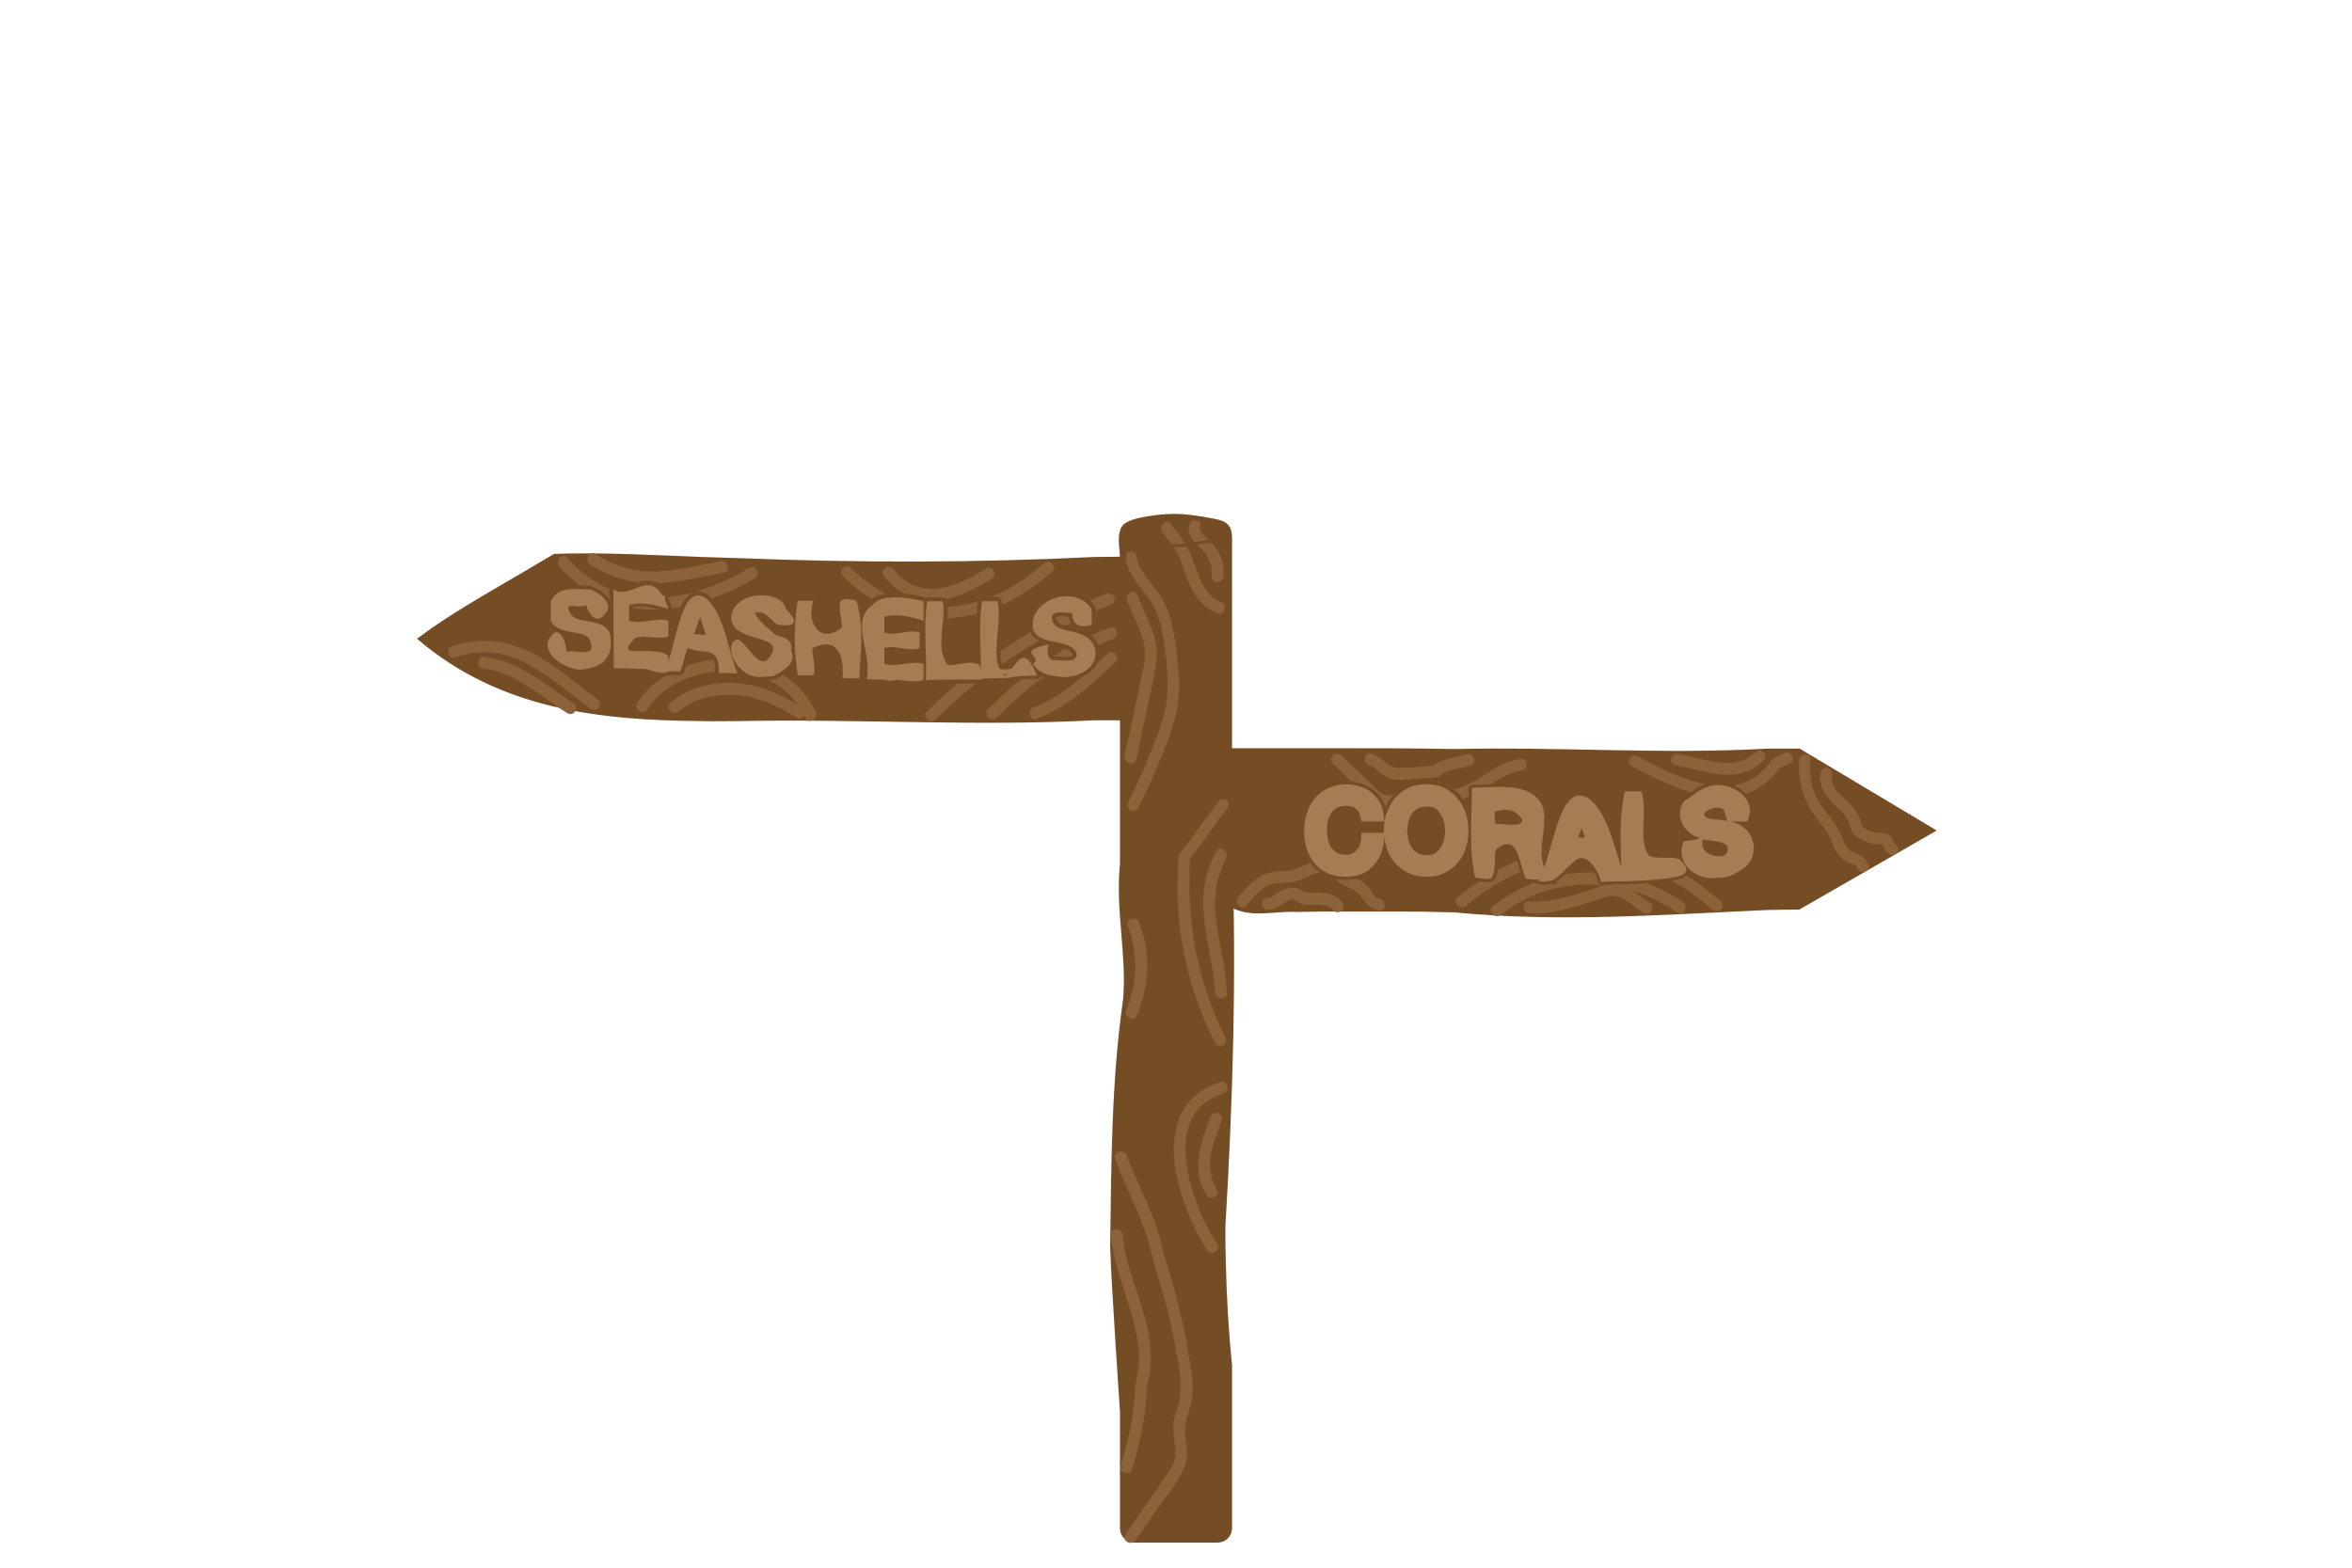 <?xml version="1.0" encoding="utf-8"?>
<!-- Generator: Adobe Illustrator 26.0.1, SVG Export Plug-In . SVG Version: 6.00 Build 0)  -->
<svg version="1.1" id="buttons" xmlns="http://www.w3.org/2000/svg" xmlns:xlink="http://www.w3.org/1999/xlink" x="0px" y="0px"
	 viewBox="0 0 600 400" style="enable-background:new 0 0 600 400;" xml:space="preserve">
<style type="text/css">
	.st0{fill:#754D25;stroke:#754D25;stroke-miterlimit:10;}
	.st1{fill:#8C6239;}
	.st2{fill:none;stroke:#754C24;stroke-width:0.773;stroke-miterlimit:10;}
	.st3{fill:#754D25;stroke:#754C24;stroke-width:0.773;stroke-miterlimit:10;}
	.st4{fill:#754C24;}
	.st5{fill:#A67C52;}
	.btns {
    cursor: pointer;
}
</style>
<g id="stick">
	<path class="st0" d="M289.4,393.1c-1.8,0-3.2-1.4-3.2-3.2v-5.8c0-4,0-8,0-12s0-8,0-12c-0.7-10.5-1.4-21.1-2-31.6
		c-0.2-3.5-0.4-7-0.5-10.5C284,297,284,276,287,255c1-11-2-23-0.8-34.4c0-2.3,0-4.5,0-6.8c0-4.5,0-9.1,0-13.6c0-11.4,0-22.9,0-34.3
		c0-7.8,0-15.6,0-23.4c0-2.7-1.2-7.3,1.3-8.7c1.5-0.9,3.7-1.3,5.5-1.6c2.9-0.5,5.9-0.7,8.9-0.5c2.1,0.2,4.3,0.5,6.4,0.9
		c3.9,0.7,5.6,1,5.5,5.2c0,1.1,0,2.2,0,3.3c0,3.1,0,6.3,0,9.4c0,9.5,0,18.9,0,28.4c0,10.4,0,20.9,0,31.3c0,2.1,0,4.2,0,6.3
		c1.2,31.5,0.2,64.5-1.7,96.4c0,3,0,6,0.1,8.9c0.2,8.9,0.7,17.8,1.6,26.7c0,2.6,0,5.1,0,7.7c0,5.1,0,10.3,0,15.4
		c0,6.1,0,12.2,0,18.3l0,0c0,1.8-1.4,3.2-3.2,3.2H289.4z"/>
	<g>
		<g>
			<path class="st1" d="M288.8,374.8c1.3-3.9,2.2-8,2.9-12c0.3-2.1,0.6-4.1,0.7-6.2c0.1-1,0-2.2,0.3-3.2c0.2-1,0.5-2,0.6-3.1
				c1.1-7.7-1.4-15-3.8-22.2c-1.4-4.2-2.7-8.5-3.1-13c-0.2-1.9-3.2-1.9-3,0c0.7,7.7,3.8,14.7,5.8,22.1c0.9,3.6,1.6,7.3,1.3,11
				c-0.1,2-0.8,4-0.9,6c-0.1,2.1-0.3,4.2-0.6,6.3c-0.6,4.6-1.7,9.1-3.1,13.5C285.3,375.9,288.2,376.7,288.8,374.8L288.8,374.8z"/>
		</g>
	</g>
	<g>
		<g>
			<path class="st1" d="M284.5,295.7c2.2,6.2,5.3,11.9,7.5,18.1c1.1,3,1.6,6.1,2.6,9.1c1,3.3,2,6.7,2.9,10.1c0.8,3.3,1.6,6.6,2.2,10
				c0.6,3.4,1.4,6.9,1.5,10.3c0,1.5-0.1,3.1-0.4,4.6c-0.4,1.6-1.1,3.1-1.4,4.7c-0.5,3.1,0.9,6.3,0.3,9.4c-0.3,1.7-1.3,3.1-2.2,4.5
				c-1.1,1.6-2.2,3.2-3.3,4.8c-2.4,3.4-4.7,6.8-7.1,10.2c-1.1,1.6,1.5,3.1,2.6,1.5c2.2-3.1,4.3-6.2,6.5-9.3c1.9-2.7,4.2-5.4,5.6-8.5
				c0.6-1.3,1-2.6,1-4c0.1-1.8-0.3-3.5-0.5-5.2c-0.3-3.3,1.4-6.1,1.8-9.4c0.4-3.4-0.1-6.7-0.7-10c-0.6-3.6-1.3-7.2-2.1-10.8
				c-0.8-3.5-1.7-7-2.8-10.5c-0.4-1.5-1-3-1.4-4.5c-0.5-1.7-0.7-3.4-1.2-5.1c-2.1-7.2-5.9-13.7-8.4-20.8
				C286.8,293,283.9,293.8,284.5,295.7L284.5,295.7z"/>
		</g>
	</g>
	<g>
		<g>
			<path class="st1" d="M310.2,217.3c-1.4,3-2.6,5.8-3,9.1c-0.4,2.9-0.3,5.8,0.1,8.8c0.7,6.1,2.4,12,2.7,18.1c0.1,1.9,3.1,1.9,3,0
				c-0.3-5.8-1.7-11.5-2.6-17.2c-0.4-2.8-0.6-5.6-0.3-8.3c0.3-3.2,1.3-6,2.7-8.9C313.6,217.1,311,215.5,310.2,217.3L310.2,217.3z"/>
		</g>
	</g>
	<g>
		<g>
			<path class="st1" d="M310.7,204.6c-2.7,3.7-5.4,7.5-8.2,11.2c-0.6,0.8-1.5,1.7-1.8,2.7c-0.2,1-0.2,2.1-0.2,3.1
				c-0.1,2.2-0.1,4.3-0.1,6.5c0.2,8.4,1.5,16.7,4.1,24.7c1.5,4.6,3.3,9.1,5.5,13.4c0.9,1.7,3.5,0.2,2.6-1.5
				c-3.6-7.2-6.2-14.9-7.7-22.8c-0.7-4-1.2-8-1.4-12c-0.1-2-0.1-4-0.1-6.1c0-1,0.1-2,0.1-2.9c0-0.5,0-1.1,0.1-1.6
				c0.1-0.4,0.4-0.7,0.7-1.1c3-4.1,5.9-8.1,8.9-12.2C314.5,204.6,311.9,203.1,310.7,204.6L310.7,204.6z"/>
		</g>
	</g>
	<g>
		<g>
			<path class="st1" d="M289.9,193.7c1.5-7.3,3.2-14.6,4.6-22c0.7-3.4,0.9-6.7-0.3-10.1c-1.2-3.3-2.7-6.5-4.1-9.8
				c-0.8-1.8-3.3-0.2-2.6,1.5c1.3,3,2.7,6,3.8,9c1.2,3.4,0.8,6.5,0,9.9c-1.4,6.9-2.9,13.7-4.4,20.6
				C286.7,194.8,289.5,195.6,289.9,193.7L289.9,193.7z"/>
		</g>
	</g>
	<g>
		<g>
			<path class="st1" d="M287.2,142.6c0.5,3.8,3.3,6.6,5.5,9.6c2.5,3.3,3.6,7.2,4.2,11.2c0.7,4.4,1.1,9,0.9,13.4
				c-0.2,4.6-1.8,8.9-3.5,13.2c-1.9,5-4.1,9.9-6.5,14.7c-0.9,1.7,1.7,3.2,2.6,1.5c2.1-4.3,4.1-8.7,5.9-13.2
				c1.8-4.4,3.6-8.9,4.2-13.6c0.6-4.6,0.1-9.4-0.5-14c-0.5-4.3-1.3-8.6-3.4-12.4c-2.1-3.8-6.1-6.7-6.7-11.2c-0.1-0.8-1.1-1.2-1.8-1
				C287.4,141,287.1,141.8,287.2,142.6L287.2,142.6z"/>
		</g>
	</g>
	<g>
		<g>
			<path class="st1" d="M308.8,285c-2.5,6.4-5.1,13.6-1,19.9c1,1.6,3.6,0.1,2.6-1.5c-3.6-5.6-0.8-12,1.3-17.6c0.3-0.8-0.3-1.6-1-1.8
				C309.7,283.7,309,284.2,308.8,285L308.8,285z"/>
		</g>
	</g>
	<g>
		<g>
			<path class="st1" d="M311.3,276.1c-3.2,1-6.2,2.7-8.3,5.4c-1.9,2.4-2.9,5.3-3.3,8.3c-0.9,6.7,0.9,13.6,3.4,19.7
				c1.3,3.3,2.9,6.5,4.8,9.5c1,1.6,3.6,0.1,2.6-1.5c-3.2-5-5.6-10.6-7-16.3c-1.3-5.3-1.9-11.7,1-16.6c1.7-2.8,4.4-4.6,7.5-5.6
				C313.9,278.4,313.1,275.5,311.3,276.1L311.3,276.1z"/>
		</g>
	</g>
	<g>
		<g>
			<path class="st1" d="M289.9,259.2c3.4-7.6,3.7-16,0.7-23.8c-0.7-1.8-3.6-1-2.9,0.8c2.6,7,2.6,14.6-0.4,21.5
				C286.6,259.4,289.2,261,289.9,259.2L289.9,259.2z"/>
		</g>
	</g>
	<g>
		<g>
			<path class="st1" d="M303.5,133.7c-1.1,2.8,1.6,5,3.3,6.7c1.8,1.8,2.6,4.3,2.3,6.7c-0.1,0.8,0.7,1.5,1.5,1.5
				c0.9,0,1.4-0.7,1.5-1.5c0.3-2.7-0.5-5.5-2.2-7.6c-0.8-1-1.8-1.9-2.7-2.8c-0.4-0.4-0.7-0.8-1-1.3c0.1,0.1-0.1-0.2-0.1-0.2
				c0,0-0.1-0.4,0-0.2c0-0.2,0-0.3,0.1-0.6c0.3-0.7-0.3-1.6-1-1.8C304.5,132.5,303.8,133,303.5,133.7L303.5,133.7z"/>
		</g>
	</g>
	<g>
		<g>
			<path class="st1" d="M296.4,135.5c0.6,1,1.3,1.9,2.1,2.8c0.7,0.9,1.3,1.8,1.8,2.8c1.1,2.1,1.7,4.3,2.5,6.5
				c1.5,3.8,3.8,7.5,7.9,8.9c1.8,0.6,2.6-2.3,0.8-2.9c-3.6-1.2-5.2-5.2-6.4-8.4c-0.7-2-1.4-4-2.4-5.9c-0.5-0.9-1.1-1.8-1.7-2.6
				c-0.7-0.9-1.5-1.7-2.1-2.7C298.1,132.3,295.5,133.8,296.4,135.5L296.4,135.5z"/>
		</g>
	</g>
	<path class="st2" d="M287.2,135.2c0,1.4,2.8,2.1,4.1,2.6c1.7,0.6,3.5,1,5.2,1.2c3,0.4,6,0.2,8.9-0.4c1.5-0.3,6.9-0.8,7.4-2.6
		c0.8-3.3-10.9-3.9-12.8-4c-2.4-0.1-4.9-0.1-7.3,0.4c-1.4,0.3-4,0.7-5,1.8C287.3,134.6,287.2,134.9,287.2,135.2z"/>
</g>
<g id="deckA" class="btns">
	<g>
		<path class="st3" d="M141.5,141.7c12.4-0.4,24.9,0.3,37.6,0.8c3.2,0.1,6.3,0.2,9.5,0.3c30.4,1.2,60.4,1.2,90.5-0.3
			c4.5,0,7.1-0.1,7.1-0.1v41c0,0-2.6,0-7.1,0c-30.1,1.6-60.1-0.4-90.6,0.2c-3.2,0-6.5,0.1-9.7,0c-25.8-0.2-51-3-71.8-20.6
			c8-6,17-11,25.5-16C137.7,143.9,141.5,141.7,141.5,141.7z"/>
		<g>
			<g>
				<path class="st1" d="M123.5,170.6c8.2,1,14.5,7.2,21.3,11.4c1.6,1,3.1-1.6,1.5-2.6c-7.3-4.6-13.8-10.8-22.8-11.8
					c-0.8-0.1-1.5,0.8-1.5,1.5C121.9,170,122.6,170.5,123.5,170.6L123.5,170.6z"/>
			</g>
		</g>
		<g>
			<g>
				<path class="st1" d="M116.1,167.7c3.3-1.1,6.8-1.6,10.3-1.1c3.1,0.4,6,1.6,8.7,3.1c5.7,3.1,10.5,7.5,15.7,11.2
					c1.6,1.1,3.1-1.5,1.5-2.6c-5.5-4-10.5-8.6-16.6-11.7c-6.5-3.3-13.5-4.1-20.4-1.7C113.5,165.4,114.3,168.3,116.1,167.7
					L116.1,167.7z"/>
			</g>
		</g>
		<g>
			<g>
				<path class="st1" d="M173.1,181.6c4-3.6,10-4.7,15.3-4.2c5.4,0.5,10.3,2.9,14.8,5.7c1.6,1,3.1-1.6,1.5-2.6
					c-5.1-3.2-10.7-5.7-16.8-6.2c-6-0.4-12.4,1-16.9,5.1C169.5,180.7,171.7,182.8,173.1,181.6L173.1,181.6z"/>
			</g>
		</g>
		<g>
			<g>
				<path class="st1" d="M165.2,181c3.4-5.5,9.7-8.5,15.9-9.5c6.2-1,12.8,0.2,17.9,3.8c2.9,2,5,4.8,6.5,7.9c0.8,1.7,3.4,0.2,2.6-1.5
					c-6.5-13.8-24.2-16.8-36.9-10.1c-3.5,1.8-6.6,4.5-8.7,7.9C161.6,181.1,164.2,182.6,165.2,181L165.2,181z"/>
			</g>
		</g>
		<g>
			<g>
				<path class="st1" d="M150.5,144c4.9,3.3,10.6,4.9,16.5,4.8c5.9-0.1,11.8-1.6,17.6-2.7c1.9-0.4,1.1-3.3-0.8-2.9
					c-5.4,1-10.9,2.4-16.4,2.6c-5.6,0.2-10.7-1.3-15.4-4.4C150.4,140.3,148.9,142.9,150.5,144L150.5,144z"/>
			</g>
		</g>
		<g>
			<g>
				<path class="st1" d="M142.7,144.5c4.5,5.2,10.5,9,17.3,10.4c6.6,1.3,13.5,0.5,19.9-1.6c4.4-1.4,8.6-3.4,12.6-5.7
					c1.7-1,0.2-3.6-1.5-2.6c-7.6,4.5-16.3,7.8-25.3,7.5c-8.2-0.2-15.5-3.9-20.9-10.1C143.5,140.9,141.4,143,142.7,144.5L142.7,144.5
					z"/>
			</g>
		</g>
		<g>
			<g>
				<path class="st1" d="M225.4,146.9c3.4,4.4,8.2,6.9,13.8,6.3c5-0.5,9.6-2.9,13.8-5.5c1.6-1,0.1-3.6-1.5-2.6
					c-3.6,2.3-7.5,4.3-11.8,5c-4.7,0.7-8.9-1-11.7-4.8C226.8,143.9,224.2,145.4,225.4,146.9L225.4,146.9z"/>
			</g>
		</g>
		<g>
			<g>
				<path class="st1" d="M215,147c5.5,5.5,12.5,9.4,20.2,10.5c7.5,1,15.1-0.5,21.8-3.8c4.2-2.1,8-4.8,11.4-7.9
					c1.4-1.3-0.7-3.4-2.1-2.1c-10.4,9.6-25.6,14.7-39,8.5c-3.8-1.8-7.2-4.3-10.2-7.2C215.8,143.5,213.7,145.6,215,147L215,147z"/>
			</g>
		</g>
		<g>
			<g>
				<path class="st1" d="M264.5,183.4c7.9-3,14-8.8,20.1-14.5c1.4-1.3-0.7-3.4-2.1-2.1c-5.7,5.3-11.4,10.9-18.8,13.7
					C261.9,181.2,262.7,184.1,264.5,183.4L264.5,183.4z"/>
			</g>
		</g>
		<g>
			<g>
				<path class="st1" d="M254.2,183.1c8.5-8.6,18.4-15.7,29.7-20.1c1.8-0.7,1-3.6-0.8-2.9c-11.8,4.6-22.1,11.9-31,20.8
					C250.7,182.3,252.8,184.4,254.2,183.1L254.2,183.1z"/>
			</g>
		</g>
		<g>
			<g>
				<path class="st1" d="M238.6,183.6c12.8-12.8,28.5-22.4,45-29.5c1.8-0.8,0.2-3.3-1.5-2.6c-16.8,7.2-32.6,17.1-45.6,30
					C235.1,182.8,237.2,185,238.6,183.6L238.6,183.6z"/>
			</g>
		</g>
	</g>
	<g>
		<g>
			<path class="st4" d="M147.7,171.8c-3.2-0.4-7.4-2.5-8.6-5.5c-0.7-1.6-0.5-3.2,0.6-4.6c0.4-0.6,0.8-1,1.3-1.2
				c-0.6-0.4-1-1-1.4-1.7c-0.1-0.1-0.1-0.3-0.1-0.4v-5c0-0.2,0-0.3,0.1-0.4c1.6-3.2,4.4-3.7,7-3.7c0.6,0,1.3,0,1.9,0.1
				c0.7,0,1.3,0.1,2,0.1c0.1,0,0.2,0,0.3,0.1c2.2,0.7,4.7,2.6,5.2,4.7c0.2,1,0,2.1-0.8,2.9c-0.5,0.7-1,1.2-1.5,1.5
				c1.1,0.5,2,1.2,2.6,2.4c0,0.1,0.1,0.1,0.1,0.2c0.7,2.7,0.4,5.2-0.7,7c-1,1.7-2.7,2.8-5.1,3.3c-1,0.2-1.9,0.4-2.9,0.4c0,0,0,0,0,0
				C147.8,171.9,147.7,171.9,147.7,171.8z M145.8,165.1c0.5,0,1.1,0.1,1.7,0.1c0.5,0.1,1.1,0.1,1.5,0.1c0.7,0,0.9-0.1,0.9-0.1
				c0,0,0.2-0.3-0.3-1.5c-0.3-0.9-1.8-1.2-3.5-1.4c-0.6-0.1-1.2-0.2-1.8-0.3c0.5,0.9,0.9,2.1,1.1,3.2
				C145.5,165.1,145.7,165.1,145.8,165.1z M146.4,155.8c0,0.1,0.1,0.2,0.1,0.2c0.3,0.8,1.8,1.1,3.4,1.4c0,0,0.1,0,0.1,0
				c-0.4-0.5-0.8-1.1-1.1-1.9c-0.4,0.1-0.8,0.1-1.1,0.1c-0.3,0-0.7,0-1,0c-0.2,0-0.4,0-0.5,0C146.3,155.7,146.3,155.7,146.4,155.8z"
				/>
			<path class="st4" d="M147.8,170.9c-4.3-0.5-10.3-4.5-7.3-8.5c2-3,4,1,4,4c2-1,8,2,6-3c-1-3-8-1-10-5c0-1,0-3,0-5c2-4,6-3,10-3
				c3,1,6,4,4,6c-2,3-4,1-5-2c-2,1-6-1-4,2c1,3,8,1,10,5c1,4,0,8-5,9.1C149.6,170.7,148.7,170.8,147.8,170.9z"/>
			<path class="st4" d="M148.1,170.7c-2.1,0-4.2-0.5-6-1.4c-0.1,0-0.2-0.1-0.3-0.2c-1.1-1.1-2.3-3.4-2.3-5.7c0-0.3,0.2-0.7,0.5-0.9
				c0.2-0.1,0.3-0.1,0.5-0.1c0.2,0,0.3,0,0.4,0.1c1.2,0.6,2.4,1.5,3.5,2.4c1.5,1.2,3.1,2.4,4.3,2.4c0.4,0,1.1-0.2,1.9-1.5
				c0.4-0.8,0.5-1.5,0.3-1.9c-0.4-0.9-2.2-1.3-3.9-1.8c-2.3-0.6-4.9-1.3-6.3-3.2c-0.1-0.1-0.1-0.2-0.1-0.3c-1.1-3.4,0.9-7,4.6-8.3
				c0.8-0.2,1.6-0.3,2.4-0.3c3.8,0,7,2.4,7.9,6c0.1,0.3,0,0.6-0.2,0.9s-0.5,0.4-0.8,0.4c-0.9,0-1.9,0-2.5,0.1c0,0-0.1,0-0.1,0
				c-0.2,0-0.4-0.1-0.6-0.2c-0.2-0.2-0.4-0.4-0.4-0.7c-0.1-0.8-0.3-1.4-0.7-1.8c-0.1,0-0.2,0-0.4,0c-0.7,0-1.4-0.2-2.1-0.4
				c-0.6-0.2-1.3-0.4-1.8-0.4c-0.4,0-0.9,0.1-1.4,0.7v2c1,0.3,2,0.6,3.2,0.9c3.3,0.9,6.8,1.8,8,4.3c0.7,1.4,0.6,3-0.2,4.9
				C154.2,169.3,151.5,170.7,148.1,170.7z"/>
			<path class="st4" d="M150.5,153.7c-1.9,0.7-4.9-2.3-6.9,0.7c0,1,0,2,0,3c5,2,14,2,11,9c-2,4-8,4-12,2c-1-1-2-3-2-5c4,2,8,8,11,3
				c3-6-7-4-10-8c-1-3,1-6,4-7c4-1,8,1,9,5c-1,0-2,0-2.7,0.1C151.7,155.2,151.3,154.3,150.5,153.7z"/>
			<path class="st4" d="M169.2,172.6c-1,0-2-0.3-3-0.6c-0.8-0.2-1.5-0.4-2.1-0.4c-0.1,0-0.2,0-0.3,0c-0.1,0-0.1,0-0.2,0c0,0,0,0,0,0
				c-3.5-0.1-7.1-0.2-7.1-0.2c-0.5,0-1-0.5-1-1c-0.1-7.1-0.1-13.1-0.1-20.1c0-0.4,0.2-0.7,0.5-0.9c0.2-0.1,0.3-0.1,0.5-0.1
				c0.2,0,0.4,0,0.5,0.1c0.5,0.3,1,0.4,1.6,0.4c1,0,2-0.4,3.1-0.8c1.1-0.4,2.3-0.9,3.6-0.9c2.7,0,4.6,2.1,6.2,6.8
				c0.1,0.4,0,0.8-0.2,1c-0.2,0.2-0.4,0.3-0.7,0.3c-0.1,0-0.2,0-0.3-0.1c-2.8-0.9-5-1.4-6.8-1.4c-0.7,0-1.3,0.1-1.8,0.2v2.5
				c0.3,0,0.6,0.1,1,0.1c0.9,0,1.8-0.1,2.8-0.3c1-0.1,2.1-0.3,3.1-0.3c0.9,0,1.6,0.1,2.3,0.3c0.4,0.1,0.7,0.5,0.7,0.9v4
				c0,0.4-0.3,0.8-0.7,0.9c-0.7,0.2-1.6,0.4-2.6,0.4c-0.8,0-1.6-0.1-2.4-0.1c-0.7-0.1-1.3-0.1-1.9-0.1c-0.9,0-1.4,0.1-1.5,0.4
				c0,0.1-0.1,0.2-0.2,0.3c-0.4,0.4-0.7,0.8-0.8,1c0.3,0,0.8,0.1,1.6,0.1c0.3,0,1.6,0,2,0c2.4,0,4.8,0.2,6.2,1.6
				c0.2,0.2,0.3,0.4,0.3,0.7v4c0,0.4-0.2,0.7-0.6,0.9C170.4,172.5,169.9,172.6,169.2,172.6z"/>
			<path class="st4" d="M156.6,170.5c-0.1-7.1-0.1-13.1-0.1-20.1c5,3,10-7,14,5c-3-1-7-2-10-1c0,1,0,3,0,4c3,1,7-1,10,0c0,1,0,3,0,4
				c-3,1-8-1-9,1c-5,5,6,1,9,4c0,1,0,3,0,4c-2,1-5-1-6.8-0.7C160.1,170.5,156.6,170.5,156.6,170.5z"/>
			<path class="st4" d="M166.2,171.6c-3.4,0-5.9-0.9-7.6-2.8c-3.4-3.7-2.7-10.4-2-17.5c0.1-0.5,0.5-0.9,1-0.9c0,0,12.1,0.6,12.1,0.6
				c0.3,0,0.5,0.1,0.7,0.4c0.2,0.2,0.3,0.5,0.2,0.8c-0.2,1.3-0.2,1.3-0.2,2.3c0,0.3-0.2,0.6-0.4,0.8c-0.2,0.1-0.4,0.2-0.6,0.2
				c-0.1,0-0.2,0-0.3-0.1c-2.1-0.7-4.2-1.1-5.7-1.1c-1.1,0-1.9,0.2-2.1,0.6c0,0.1-0.1,0.1-0.1,0.2c-1.7,2.2-1.9,3-1.9,3.2
				c0.1,0.1,0.5,0.2,1.5,0.2c0.4,0,0.7,0,1.1,0c0.4,0,0.9,0,1.4,0c2.5,0,5.2,0.3,6.9,2.4c0.2,0.3,0.3,0.7,0.1,1.1
				c-0.2,0.3-0.5,0.6-0.9,0.6c-0.8,0-1.6-0.1-2.5-0.1c-0.9-0.1-1.9-0.1-2.8-0.1c-2.2,0-2.7,0.4-2.9,0.7c0,0-0.1,0.1-0.1,0.1
				c-1.3,1.8-1.2,2.3-1.2,2.3c0.2,0.2,1.5,0.4,2.3,0.6c2.5,0.4,5.8,0.9,7.9,4c0.2,0.3,0.2,0.6,0.1,1s-0.4,0.5-0.8,0.6
				C168.4,171.5,167.3,171.6,166.2,171.6z"/>
			<path class="st4" d="M169.7,152c-0.2,1.4-0.2,1.4-0.2,2.4c-3-1-8-2-9,0c-7,9,5,2,9,7c-3,0-8-1-9,1c-5,7,5,2,9,8
				c-14,2-13-8-11.9-19L169.7,152z"/>
			<path class="st4" d="M183.4,172.7c-0.5,0-1-0.5-1-1c0.1-4.1-1-4.2-3.3-4.5c-0.9-0.1-2-0.2-3-0.6c-0.2,0.6-0.4,1.3-0.6,1.9
				c-0.3,1-0.5,2.1-1.1,3.2c-0.2,0.3-0.5,0.6-0.9,0.6h-4c-0.3,0-0.7-0.2-0.9-0.5c-0.2-0.3-0.2-0.7,0-1c0.9-1.8,1.6-4.6,2.4-7.6
				c1.6-6.1,3.2-12.3,7.1-12.3c0.6,0,1.2,0.2,1.9,0.5c3.1,1.8,4.7,5.8,5.7,9c0.5,1.5,0.9,3.1,1.3,4.6c0.7,2.3,1.3,4.6,2,6.5
				c0.1,0.3,0.1,0.7-0.1,1c-0.2,0.3-0.5,0.4-0.8,0.4C188.1,172.9,183.4,172.7,183.4,172.7z M178.7,160.9l-0.1-0.4l-0.1,0.4
				L178.7,160.9z"/>
			<path class="st4" d="M183.4,171.7c0.1-7.4-3.9-4.4-7.9-6.4c-1,2-1,4-2,6c-1,0-3,0-4,0c3-6,4-22,10-19c2.5,1.5,4,4.8,5.2,8.4
				c1.2,3.7,2.1,7.8,3.4,11.1L183.4,171.7z M180.1,162l-1.5-4.5l-1.6,4.3L180.1,162z"/>
			<path class="st4" d="M186.5,171.4c-0.3,0-0.5-0.1-0.7-0.3c-0.4-0.4-0.8-0.8-1.2-1.2c-1.4-1.4-2.6-2.7-3.9-3.4
				c-0.9-0.5-1.8-0.8-2.8-0.8c-0.8,0-1.7,0.2-2.8,0.5c0,0.1,0,0.2,0,0.3c-0.1,1.4-0.2,4.8-4.6,4.8c-0.3,0-0.6-0.2-0.8-0.4
				c-0.2-0.3-0.2-0.6-0.1-0.9c2-5.9,4-12.1,6.8-18c0.2-0.4,0.5-0.6,0.9-0.6c0,0,2.6,0.2,2.6,0.2c0.4,0,0.7,0.2,0.8,0.6
				c1.3,2.7,2.2,5.5,3,8.3l0.2,0.6c1,3.1,2,6,3.4,8.8c0.2,0.4,0.1,1-0.3,1.3C186.9,171.3,186.7,171.4,186.5,171.4z M180.1,162
				c-0.4-1.1-0.8-2.3-1.2-3.4c-0.3,1.1-0.8,2.2-1.5,3.3L180.1,162z"/>
			<path class="st4" d="M179.9,152.6c1.3,2.9,2.2,5.8,3.2,8.8c1,3,2,6,3.5,9c-2-2-3.5-3.8-5.2-4.8s-3.8-1.2-6.8-0.2c-1,0,1,5-4,5
				c2-6,4-12,6.8-17.9L179.9,152.6z M181.5,163.1c-1-2.8-2-5.8-3-8.8c0,3-1,6-2.9,8.4L181.5,163.1z"/>
			<path class="st4" d="M193.9,173.7c-4,0-7.2-3.3-8.1-6.3c-0.6-2.1-0.2-3.9,1.1-4.8c0.3-0.3,0.7-0.5,1.2-0.5c0.2,0,0.5,0,0.7,0.1
				c-1.8-0.9-3.2-2.4-3.2-4.9c0,0,0-0.1,0-0.1c0.6-4.4,4.9-6.4,8.8-6.4c3.6,0,6.4,1.6,7.1,4c1.3,1.4,2.6,2.9,2,4.3
				c-0.6,1.4-2.4,1.4-3,1.4c-0.6,0-1.2-0.1-2-0.2c-0.7,0-1.3-0.6-2-1.3c-0.6-0.6-1.3-1.3-2-1.6c1,1.2,2.4,2.3,3.7,3.4
				c2.7,2.3,5.3,4.4,5,7.1c-0.2,2-2,3.7-5.5,5.4c-0.1,0-0.2,0.1-0.3,0.1c-0.8,0.2-1.6,0.2-2.3,0.2c-0.2,0-0.3,0-0.5,0
				C194.4,173.7,194.1,173.7,193.9,173.7z M189.2,162.5c0.8,0.5,1.5,1.4,2.4,2.4c1,1.2,2.3,2.8,3.1,2.8c0.4,0,0.7-0.5,0.9-0.8
				c0.5-0.7,0.7-1.2,0.5-1.5c-0.2-0.7-2-1.2-3.5-1.6C191.6,163.4,190.4,163,189.2,162.5z"/>
			<path class="st4" d="M194.6,172.7c-6.1,0.7-10.1-7.3-7.1-9.3c2-2,6,9,9,4c4-6-10-3-10-10c1-7,13-7,14-2c1,1,5,5-2,4c-1,0-3-4-6-3
				c3,6,17,10,4.8,16.1C196.4,172.6,195.5,172.7,194.6,172.7z"/>
			<path class="st4" d="M194.8,172.4c-1.4,0-2.5-0.5-3.1-1.4c-0.5-0.4-1.5-0.7-2.3-1c-1.3-0.4-2.6-0.8-2.8-2c-0.2-1,0.5-2,2.3-3.5
				c0.2-0.1,0.4-0.2,0.6-0.2c0.1,0,0.2,0,0.4,0.1c0.3,0.1,0.6,0.4,0.6,0.8c0.4,2.6,2.7,3.8,4.6,3.8c0.9,0,1.7-0.3,2.2-0.8
				c0.3-0.4,0.4-1,0.3-1.6c-0.3-1.5-2.5-2.4-4.7-3.3c-2.5-1.1-5.1-2.2-5.7-4.4c-0.4-1.5,0.1-3.1,1.6-5c0.8-1.2,2.2-1.9,4.1-1.9
				c2.8,0,6.2,1.6,8.5,3.8c0.8,0.8,1.1,2.3,0.7,3.3c-0.3,0.8-1.1,1.3-2,1.3c-0.5,0-1.2-0.2-1.8-0.5c-0.3-0.2-0.5-0.5-0.6-0.8
				c-0.1-1-0.4-1.7-1-2.2c0,0-0.1-0.1-0.1-0.1c-0.2-0.2-0.9-0.5-1.9-0.5c-1.3,0-2.4,0.4-2.7,1c-0.2,0.4,0.1,1.1,0.5,1.5
				c0.9,1.2,2.9,1.7,4.9,2.1c2.3,0.5,4.6,1,5.3,2.9c0.5,1.3,0.2,3-1.2,5.1C199.8,171.2,196.9,172.4,194.8,172.4z"/>
			<path class="st4" d="M197.2,156.1c-1.6-1.7-8.6-0.7-5.6,3.3s14,1,9,9c-2,3-7,4-8,2c-2-2-8-1-3-5c1,6,10,6,9,1s-15-4-9-12
				c2-3,8-1,11,2c1,1,1,4-2,2.6C198.4,157.6,197.9,156.7,197.2,156.1z"/>
			<path class="st4" d="M214.9,174c-0.3,0-0.5-0.1-0.7-0.3c-0.2-0.2-0.3-0.5-0.2-0.8c0.3-3-0.1-5.4-1.2-6.6c-0.5-0.6-1.1-0.8-2-0.8
				c-0.7,0-1.6,0.2-2.5,0.7c0,0.4,0.1,1,0.2,1.5c0.3,1.8,0.6,3.8,0,5.2c-0.2,0.3-0.5,0.6-0.9,0.6h-4c-0.5,0-0.9-0.4-1-0.8
				c-1-6.1-1-13.2,0-19.3c0.1-0.5,0.5-0.8,1-0.8h4c0.3,0,0.6,0.2,0.8,0.4c0.2,0.3,0.2,0.6,0.1,0.9c-0.8,2.3-0.6,4.5,0.4,6
				c0.4,0.5,1.1,1.2,2.2,1.2c0.8,0,1.8-0.4,2.8-1.1c0-0.4-0.1-1-0.2-1.5c-0.3-1.8-0.6-3.8,0-5.2c0-0.1,0.1-0.2,0.2-0.3
				c0.5-0.5,1.2-0.7,2.2-0.7c1.3,0,2.8,0.5,2.8,0.5c0.3,0.1,0.6,0.4,0.6,0.7c1.7,5.8,1.3,10.9,1,16.3c-0.1,1.3-0.2,2.6-0.2,3.9
				c0,0.5-0.5,1-1,1C219.2,174.2,214.9,174,214.9,174z"/>
			<path class="st4" d="M214.9,173c0.6-5.7-1.4-10.7-7.4-7.7c-1,0,1,5,0,7c-1,0-3,0-4,0c-1-6-1-13,0-19c1,0,3,0,4,0c-2,6,2,11,7,7
				c1,0-1-5,0-7c1-1,4,0,4,0c2,7,1,13,0.7,19.8L214.9,173z"/>
			<path class="st4" d="M215.5,173.4c-0.3,0-0.6-0.1-0.8-0.4s-0.3-0.6-0.2-0.9c0.7-3,0.6-5.1-0.3-6.4c-0.8-1.1-2.4-1.6-4.7-1.6
				c-0.9,0-1.8,0.1-2.9,0.2c-0.4,0.1-0.5,0.2-0.5,0.2c0,0.2,0.6,1.1,1,1.7c0.9,1.3,1.9,2.8,1.2,4.2c-0.6,1.4-2.4,1.7-3.7,1.9
				c0,0-0.1,0-0.1,0c-0.2,0-0.5-0.1-0.7-0.3c-0.2-0.2-0.3-0.5-0.3-0.7c0-5.9,0-11-0.2-17.4c0-0.3,0.1-0.5,0.3-0.7
				c0.2-0.2,0.4-0.3,0.7-0.3c0,0,2.4,0.1,2.4,0.1c0.3,0,0.6,0.2,0.8,0.4s0.2,0.6,0.1,0.9c-0.7,2.5-0.6,4.5,0.4,5.8
				c0.7,0.9,1.8,1.4,3.2,1.4c0,0,0,0,0,0c1.1,0,2.4-0.3,3.6-0.9c0-0.4-0.1-1-0.2-1.5c-0.3-1.8-0.6-3.8,0-5.2
				c0.2-0.3,0.5-0.6,0.9-0.6h3c0.5,0,0.9,0.4,1,0.8c1,6.1,1,12.2,0,18.3c-0.1,0.5-0.5,0.8-1,0.8H215.5z"/>
			<path class="st4" d="M206.6,154c-2.1,7.3,2.9,10.3,8.9,7.3c1,0-1-5,0-7h3c1,6,1,12,0,18c0,0-2,0-3,0c2-8-2-10-9-9c-5,1,6,7-2,8
				c0-6,0-11-0.2-17.4L206.6,154z"/>
			<path class="st4" d="M233.2,174.8c-0.9,0-1.7-0.1-2.6-0.2c-0.8-0.1-1.6-0.2-2.3-0.2l-0.2,0c-3.6-0.1-7.2-0.2-7.2-0.2
				c-0.3,0-0.6-0.1-0.8-0.4c-0.2-0.2-0.3-0.5-0.2-0.8c0.5-2.5,0-5.3-0.6-7.9c-0.9-4.3-1.7-8.7,2.3-11.5c1.1-1.5,3.3-2.3,6.5-2.3
				c2.9,0,6,0.6,7.5,1c0.4,0.1,0.8,0.5,0.8,1v5c0,0.3-0.2,0.6-0.4,0.8c-0.2,0.1-0.4,0.2-0.6,0.2c-0.1,0-0.2,0-0.3-0.1
				c-2.8-0.9-5-1.4-6.8-1.4c-0.7,0-1.3,0.1-1.8,0.2v2.5c0.3,0,0.6,0.1,0.9,0.1c0.8,0,1.6-0.1,2.4-0.3c0.9-0.1,1.8-0.3,2.8-0.3
				c0.8,0,1.5,0.1,2.2,0.3c0.4,0.1,0.7,0.5,0.7,0.9v4c0,0.4-0.3,0.8-0.7,0.9c-0.7,0.2-1.4,0.3-2.2,0.3c-0.9,0-1.9-0.2-2.8-0.3
				c-0.8-0.1-1.7-0.3-2.4-0.3c-0.3,0-0.6,0-0.9,0.1v2.4c0.3,0,0.6,0.1,1,0.1c0.9,0,1.8-0.1,2.8-0.3c1-0.1,2.1-0.3,3.1-0.3
				c0.9,0,1.6,0.1,2.3,0.3c0.4,0.1,0.7,0.5,0.7,0.9v4c0,0.4-0.2,0.7-0.6,0.9C235.2,174.6,234.3,174.8,233.2,174.8z"/>
			<path class="st4" d="M221.1,173.3c1.5-6.9-4.5-14.9,1.5-18.9c2-3,9-2,13-1c0,1,0,3,0,5c-3-1-7-2-10-1c0,1,0,3,0,4c3,1,6-1,9,0
				c0,1,0,3,0,4c-3,1-6-1-9,0c0,1,0,3,0,4c3,1,7-1,10,0c0,1,0,3,0,4c-2,1-5,0-7.3,0.1C224.6,173.4,221.1,173.3,221.1,173.3z"/>
			<path class="st4" d="M227.2,174.6c-1.3,0-2.4-0.6-3.4-1.7c-3-3.5-3.7-11.9-2.8-18.5c0.1-0.5,0.5-0.9,1-0.9c0,0,12.2,0.2,12.2,0.2
				c0.5,0,0.9,0.3,1,0.8c0.3,1.5,0.4,1.6,0.4,2.7c0,0.3-0.2,0.6-0.4,0.8c-0.2,0.1-0.4,0.2-0.6,0.2c-0.1,0-0.2,0-0.3-0.1
				c-2.1-0.7-4.2-1.1-5.7-1.1c-1.1,0-1.9,0.2-2.1,0.6c0,0.1-0.1,0.1-0.1,0.2c-1.7,2.1-2,3-2.1,3.3c0.2,0,0.5,0.1,1.1,0.1
				c0.3,0,0.7,0,1,0c0.4,0,0.8,0,1.3,0c2.2,0,4.9,0.3,6.6,2.4c0.2,0.3,0.3,0.7,0.1,1.1c-0.2,0.3-0.5,0.6-0.9,0.6
				c-1.1,0-2.1-0.1-3.1-0.2c-1-0.1-1.9-0.2-2.9-0.2c-0.9,0-1.7,0.1-2.4,0.3c-0.2,0.5,0,2,0.1,2.8c0.1,0.7,0.2,1.5,0.2,2.1
				c0.3,0.6,0.8,0.9,1.7,0.9c1.4,0,3.4-0.8,5.6-2.2c0.2-0.1,0.3-0.2,0.6-0.2c0.4,0,0.8,0.3,1,0.7c0.2,0.7-0.3,1.1-0.5,1.2
				c-0.1,0.1-0.4,0.3-0.7,0.5C231.1,173.4,229,174.6,227.2,174.6C227.2,174.6,227.2,174.6,227.2,174.6z"/>
			<path class="st4" d="M234.2,154.9c0.3,1.5,0.3,1.5,0.3,2.5c-3-1-8-2-9,0c-7,9,4,2,8,7c-3,0-6-1-9,0c-1,1,0,4,0,6c2,5,12-3,8,0
				c-9,10-12-5-10.5-15.7L234.2,154.9z"/>
			<path class="st4" d="M236.2,174.5c-0.3,0-0.5-0.1-0.7-0.3c-0.2-0.2-0.3-0.5-0.3-0.7c0.1-2.8,0.1-5.5,0-8.2c-0.1-4-0.2-7.8,0.4-12
				c0.1-0.5,0.5-0.9,1-0.9h4c0.5,0,0.9,0.3,1,0.8c0.4,2.1,0.2,4.4-0.1,6.6c-0.3,3.2-0.7,6.2,0.8,8.9c0,0,0.1,0,0.3,0
				c0.5,0,1.1-0.1,1.8-0.2c1-0.2,2.1-0.3,3.2-0.3c0.9,0,1.6,0.1,2.3,0.3c0.1,0,0.3,0.1,0.4,0.2c1.3,1.3,1.3,3.6,1.3,4.7
				c0,0.6-0.4,1-1,1c-2,0-5,0-7.4,0C239.6,174.4,236.2,174.5,236.2,174.5C236.2,174.5,236.2,174.5,236.2,174.5z"/>
			<path class="st4" d="M236.2,173.5c0.3-7.1-0.7-13.1,0.3-20.1c0,0,3,0,4,0c1,5-2,11,1,16c1,1,5-1,8,0c1,1,1,3,1,4c-2,0-5,0-7.4,0
				C239.6,173.4,236.2,173.5,236.2,173.5z"/>
			<path class="st4" d="M242.4,173.6c-1.8,0-3.9-0.2-4.7-1.7c-2.2-3-1.9-7.3-1.7-11.4c0.1-1.9,0.2-3.8,0.1-5.5
				c0-0.3,0.1-0.5,0.3-0.7s0.4-0.3,0.7-0.3c0,0,2.4,0,2.4,0c0.3,0,0.5,0.1,0.7,0.3c0.2,0.2,0.3,0.4,0.3,0.7c0,1.4,0,2.7-0.1,3.9
				c-0.2,7.7-0.3,11.9,8.2,12.7c0.5,0,0.9,0.5,0.9,1s-0.5,1-1,1c-1,0-2.1,0.1-3.1,0.1C244.4,173.5,243.3,173.6,242.4,173.6z"/>
			<path class="st4" d="M239.5,154.8c0,9.5-2,16.5,9,17.5c-4,0-9,1-10-1c-3-4-1-11-1.4-16.5L239.5,154.8z"/>
			<path class="st4" d="M250.1,174.2c-0.3,0-0.5-0.1-0.7-0.3c-0.2-0.2-0.3-0.5-0.3-0.8c0.2-2.8,0.1-5.5,0-8.2
				c-0.1-3.7-0.2-7.6,0.4-11.7c0.1-0.5,0.5-0.9,1-0.9h4c0.5,0,0.9,0.3,1,0.8c0.5,2.6,0.3,5.5,0,8.3c-0.3,2.8-0.5,5.4,0,7.7
				c0.4,1.4,0.8,1.9,0.9,2.1c0.2-0.2,0.8-1,1.1-1.5c0.9-1.4,2-2.9,3.6-2.9c1.6,0,2.9,1.6,4.3,5.2c0.1,0.3,0.1,0.7-0.1,0.9
				c-0.2,0.3-0.5,0.4-0.8,0.4c-1.9,0-4.9,0-7.2,0.5c-0.1,0-0.1,0-0.2,0C253.6,174,250.1,174.2,250.1,174.2
				C250.1,174.2,250.1,174.2,250.1,174.2z"/>
			<path class="st4" d="M250.1,173.2c0.4-6.8-0.6-12.8,0.4-19.8c0,0,3,0,4,0c1,5-1,11,0,16c3,10,5-10,10,3c-2,0-5,0-7.5,0.6
				C253.6,173,250.1,173.2,250.1,173.2z"/>
			<path class="st4" d="M251.5,173.4c-0.2,0-0.4-0.1-0.6-0.2c-0.2-0.2-0.4-0.5-0.4-0.8c0-5.9,0-12-0.5-17.8c0-0.3,0.1-0.5,0.2-0.7
				c0.2-0.2,0.4-0.3,0.7-0.3c0,0,2.4-0.1,2.4-0.1c0.3,0,0.5,0.1,0.7,0.3c0.2,0.2,0.3,0.4,0.3,0.7c0,1.5-0.1,3-0.3,4.6
				c-0.4,3.7-0.7,7.5,1.1,10.7c0.1,0,0.3,0.1,0.8,0.1c1.3,0,3.5-0.5,6.1-1.4c0.1,0,0.2-0.1,0.3-0.1c0.3,0,0.6,0.1,0.8,0.4
				c0.3,0.4,0.3,0.8,0,1.2c-2.3,3.1-5.2,3.1-7.8,3.1c-1.2,0-2.5,0-3.7,0.3C251.7,173.3,251.6,173.4,251.5,173.4z"/>
			<path class="st4" d="M253.5,154.4c0.1,5-1.9,11,1.1,16c1,1,5,0,8-1c-3,4-7,2-11,3c0-6,0-12-0.5-17.9L253.5,154.4z"/>
			<path class="st4" d="M271.5,173.8c0,0-0.1,0-0.1,0c-0.3,0-0.7-0.1-1-0.1c-2.6-0.3-5.6-0.7-7.6-3.7c-0.1-0.2-0.2-0.5-0.1-0.8
				c0.1-0.3,0.2-0.5,0.4-0.6c0.1-0.1,0.2-0.1,0.2-0.2c-0.1-0.1-0.2-0.3-0.3-0.4c-0.4-0.5-1-1.2-0.7-2.1c0.3-0.9,1.3-1.5,3.4-2.1
				c-2-0.8-3.5-2.4-3.1-5.6c0.7-4.5,5.5-7.1,9.6-7.1c3,0,5.6,1.3,7.2,3.7c0.1,0.2,0.2,0.4,0.2,0.6v4c0,0.4-0.3,0.8-0.7,0.9
				c-0.8,0.3-1.6,0.4-2.4,0.4c-0.3,0-0.6,0-0.8-0.1c2.2,0.8,4.4,2.2,4.9,5.5c0,0,0,0.1,0,0.1c0,3.3-2.1,5.8-6,7
				C273.5,173.6,272.5,173.7,271.5,173.8C271.5,173.8,271.5,173.8,271.5,173.8z M268.8,167.4c0.3,0,0.7,0,1.1,0.1
				c0.6,0,1.3,0.1,1.9,0.1c1.6,0,1.8-0.3,1.8-0.3c0,0,0-0.2,0-0.4c-0.6-1.2-2.5-1.6-4.5-2c-0.2,0-0.4-0.1-0.6-0.1
				c0,0.2-0.1,0.5-0.1,0.7C268.2,166.4,268.2,167,268.8,167.4z M270.6,157.2c-1,0-1.2,0.2-1.2,0.2c0,0-0.1,0.2,0.1,0.6
				c0.3,1.1,1.6,1.5,3.7,2c0.5,0.1,1,0.2,1.5,0.4c-1.1-0.5-1.8-1.6-2.1-3c-0.1,0-0.3,0-0.4,0C271.6,157.2,271.1,157.2,270.6,157.2z"
				/>
			<path class="st4" d="M271.5,172.8c-3-0.4-6-0.4-8-3.4c3-2-5-3,4-5c0,1-1,3,1,4c2,0,7,1,6-2c-2-4-12-1-11-8c1-6,11-9,15-3
				c0,1,0,3,0,4c-3,1-5,0-5-3c-2,0-6-1-5,2c1,4,10,1,11,8c0,3-2,5-5.3,6C273.3,172.6,272.4,172.7,271.5,172.8z"/>
			<path class="st4" d="M271.4,172.7c-1,0-2.1-0.1-3-0.4c-1.9-0.1-4.8-2.7-5-4.9c-0.1-0.7,0.1-2.5,2.9-3.1c0.1,0,0.1,0,0.2,0
				c0.2,0,0.5,0.1,0.6,0.2c0.2,0.2,0.4,0.5,0.4,0.8c0,0.7,0,2.2,0.5,3c0.4,0,0.7,0,1.1,0c0.6,0,1.3,0.1,2,0.1c2.3,0,3.1-0.4,3.3-0.7
				c0.1-0.1,0.3-0.4,0.1-1.1c-0.3-1.6-1.7-1.9-4.1-2.4c-2.7-0.5-6.3-1.2-7-5.7c0,0,0-0.1,0-0.1c0-1.4,1.2-3.6,2.3-4.7
				c0,0,0.1-0.1,0.2-0.1c1.4-0.9,3.4-1.5,5.3-1.5c3.2,0,5.9,1.4,7.1,3.9c0.8,1.5,0.5,2.5,0.2,3c-0.2,0.4-0.8,1-2.1,1
				c-0.4,0-0.9-0.1-1.3-0.2c-0.4-0.1-0.7-0.5-0.7-0.9c-0.1-1-0.4-1.6-1-2c-0.1,0-0.1-0.1-0.2-0.1c-0.5-0.5-1-0.7-1.7-0.7
				c-1.7,0-3.2,1.6-3.2,2.4c0,1.3,0.9,1.6,3.7,2.2c2.8,0.5,6.6,1.2,7.3,5.7c0,0,0,0.1,0,0.1C279.5,170.2,276.3,172.7,271.4,172.7z"
				/>
			<path class="st4" d="M274.1,156c-2.5-2.7-6.5,0.3-6.5,2.3c0,5,10,1,11,8c0,5-6,6-10,5c-2,0-7-5-2-6c0,1,0,3,1,4c3,0,9,1,8-3
				c-1-5-10-1-11-8c0-1,1-3,2-4c3-2,9-2,11,2c1,2,0,3-2.1,2.4C275.3,157.5,274.9,156.6,274.1,156z"/>
		</g>
		<g>
			<path class="st5" d="M147.8,170.9c-4.3-0.5-10.3-4.5-7.3-8.5c2-3,4,1,4,4c2-1,8,2,6-3c-1-3-8-1-10-5c0-1,0-3,0-5c2-4,6-3,10-3
				c3,1,6,4,4,6c-2,3-4,1-5-2c-2,1-6-1-4,2c1,3,8,1,10,5c1,4,0,8-5,9.1C149.6,170.7,148.7,170.8,147.8,170.9z"/>
			<path class="st5" d="M150.5,153.7c-1.9,0.7-4.9-2.3-6.9,0.7c0,1,0,2,0,3c5,2,14,2,11,9c-2,4-8,4-12,2c-1-1-2-3-2-5c4,2,8,8,11,3
				c3-6-7-4-10-8c-1-3,1-6,4-7c4-1,8,1,9,5c-1,0-2,0-2.7,0.1C151.7,155.2,151.3,154.3,150.5,153.7z"/>
			<path class="st5" d="M156.6,170.5c-0.1-7.1-0.1-13.1-0.1-20.1c5,3,10-7,14,5c-3-1-7-2-10-1c0,1,0,3,0,4c3,1,7-1,10,0c0,1,0,3,0,4
				c-3,1-8-1-9,1c-5,5,6,1,9,4c0,1,0,3,0,4c-2,1-5-1-6.8-0.7C160.1,170.5,156.6,170.5,156.6,170.5z"/>
			<path class="st5" d="M169.7,152c-0.2,1.4-0.2,1.4-0.2,2.4c-3-1-8-2-9,0c-7,9,5,2,9,7c-3,0-8-1-9,1c-5,7,5,2,9,8
				c-14,2-13-8-11.9-19L169.7,152z"/>
			<path class="st5" d="M183.4,171.7c0.1-7.4-3.9-4.4-7.9-6.4c-1,2-1,4-2,6c-1,0-3,0-4,0c3-6,4-22,10-19c2.5,1.5,4,4.8,5.2,8.4
				c1.2,3.7,2.1,7.8,3.4,11.1L183.4,171.7z M180.1,162l-1.5-4.5l-1.6,4.3L180.1,162z"/>
			<path class="st5" d="M179.9,152.6c1.3,2.9,2.2,5.8,3.2,8.8c1,3,2,6,3.5,9c-2-2-3.5-3.8-5.2-4.8s-3.8-1.2-6.8-0.2c-1,0,1,5-4,5
				c2-6,4-12,6.8-17.9L179.9,152.6z M181.5,163.1c-1-2.8-2-5.8-3-8.8c0,3-1,6-2.9,8.4L181.5,163.1z"/>
			<path class="st5" d="M194.6,172.7c-6.1,0.7-10.1-7.3-7.1-9.3c2-2,6,9,9,4c4-6-10-3-10-10c1-7,13-7,14-2c1,1,5,5-2,4c-1,0-3-4-6-3
				c3,6,17,10,4.8,16.1C196.4,172.6,195.5,172.7,194.6,172.7z"/>
			<path class="st5" d="M197.2,156.1c-1.6-1.7-8.6-0.7-5.6,3.3s14,1,9,9c-2,3-7,4-8,2c-2-2-8-1-3-5c1,6,10,6,9,1s-15-4-9-12
				c2-3,8-1,11,2c1,1,1,4-2,2.6C198.4,157.6,197.9,156.7,197.2,156.1z"/>
			<path class="st5" d="M214.9,173c0.6-5.7-1.4-10.7-7.4-7.7c-1,0,1,5,0,7c-1,0-3,0-4,0c-1-6-1-13,0-19c1,0,3,0,4,0c-2,6,2,11,7,7
				c1,0-1-5,0-7c1-1,4,0,4,0c2,7,1,13,0.7,19.8L214.9,173z"/>
			<path class="st5" d="M206.6,154c-2.1,7.3,2.9,10.3,8.9,7.3c1,0-1-5,0-7h3c1,6,1,12,0,18c0,0-2,0-3,0c2-8-2-10-9-9c-5,1,6,7-2,8
				c0-6,0-11-0.2-17.4L206.6,154z"/>
			<path class="st5" d="M221.1,173.3c1.5-6.9-4.5-14.9,1.5-18.9c2-3,9-2,13-1c0,1,0,3,0,5c-3-1-7-2-10-1c0,1,0,3,0,4c3,1,6-1,9,0
				c0,1,0,3,0,4c-3,1-6-1-9,0c0,1,0,3,0,4c3,1,7-1,10,0c0,1,0,3,0,4c-2,1-5,0-7.3,0.1C224.6,173.4,221.1,173.3,221.1,173.3z"/>
			<path class="st5" d="M234.2,154.9c0.3,1.5,0.3,1.5,0.3,2.5c-3-1-8-2-9,0c-7,9,4,2,8,7c-3,0-6-1-9,0c-1,1,0,4,0,6c2,5,12-3,8,0
				c-9,10-12-5-10.5-15.7L234.2,154.9z"/>
			<path class="st5" d="M236.2,173.5c0.3-7.1-0.7-13.1,0.3-20.1c0,0,3,0,4,0c1,5-2,11,1,16c1,1,5-1,8,0c1,1,1,3,1,4c-2,0-5,0-7.4,0
				C239.6,173.4,236.2,173.5,236.2,173.5z"/>
			<path class="st5" d="M239.5,154.8c0,9.5-2,16.5,9,17.5c-4,0-9,1-10-1c-3-4-1-11-1.4-16.5L239.5,154.8z"/>
			<path class="st5" d="M250.1,173.2c0.4-6.8-0.6-12.8,0.4-19.8c0,0,3,0,4,0c1,5-1,11,0,16c3,10,5-10,10,3c-2,0-5,0-7.5,0.6
				C253.6,173,250.1,173.2,250.1,173.2z"/>
			<path class="st5" d="M253.5,154.4c0.1,5-1.9,11,1.1,16c1,1,5,0,8-1c-3,4-7,2-11,3c0-6,0-12-0.5-17.9L253.5,154.4z"/>
			<path class="st5" d="M271.5,172.8c-3-0.4-6-0.4-8-3.4c3-2-5-3,4-5c0,1-1,3,1,4c2,0,7,1,6-2c-2-4-12-1-11-8c1-6,11-9,15-3
				c0,1,0,3,0,4c-3,1-5,0-5-3c-2,0-6-1-5,2c1,4,10,1,11,8c0,3-2,5-5.3,6C273.3,172.6,272.4,172.7,271.5,172.8z"/>
			<path class="st5" d="M274.1,156c-2.5-2.7-6.5,0.3-6.5,2.3c0,5,10,1,11,8c0,5-6,6-10,5c-2,0-7-5-2-6c0,1,0,3,1,4c3,0,9,1,8-3
				c-1-5-10-1-11-8c0-1,1-3,2-4c3-2,9-2,11,2c1,2,0,3-2.1,2.4C275.3,157.5,274.9,156.6,274.1,156z"/>
		</g>
	</g>
</g>
<g id="deckB" class="btns">
	<g>
		<path class="st3" d="M458.9,231.7c0,0-3,0-8,0.1c-26.9,1.2-52.9,3.2-80,0.6c-10.2-0.3-19.9-0.2-28.4-0.2c-4.2,0-8.1,0-11.6,0.1
			C325,232,319,234,314,231c-1-1,0-6-0.2-9.3c0-3,0-6.5,0-9.9c0-10.2,0-20.5,0-20.5s11.8,0,28.8,0c8.5,0,18.2,0,28.4,0.2
			c27.1-0.6,53.1,1.4,80-0.1c5.1,0,8,0,8,0l34.3,20.5L458.9,231.7z"/>
		<g>
			<g>
				<path class="st1" d="M323.4,232.1c1.2,0.2,2.4-0.5,3.4-1.2c0.5-0.3,1-0.7,1.6-1c0.4-0.2,0.8-0.4,1.3-0.3c0.6,0,1.1,0.5,1.7,0.8
					c1,0.5,2.4,0.5,3.5,0.5c1.5,0,4-0.3,5,1.1c0.5,0.7,1.3,1,2.1,0.5c0.6-0.4,1-1.4,0.5-2.1c-1.3-1.8-3.3-2.5-5.5-2.6
					c-1.2-0.1-2.5,0.1-3.8-0.1c-0.9-0.2-1.6-0.9-2.6-1.1c-1.6-0.3-3.1,0.2-4.4,1c-0.5,0.3-1,0.7-1.6,1.1c-0.1,0.1-0.3,0.2-0.4,0.2
					c0.2-0.1-0.1,0.1-0.2,0.1c0,0-0.4,0.1-0.2,0.1c0.1,0-0.3,0-0.4,0c-0.8-0.1-1.5,0.8-1.5,1.5C321.9,231.5,322.6,232,323.4,232.1
					L323.4,232.1z"/>
			</g>
		</g>
		<g>
			<g>
				<path class="st1" d="M318,231c2.1-2.6,4.5-5.5,8.1-5.7c2-0.1,3.7-0.1,5.6-0.8c1.7-0.6,3.2-1.6,5-1.9c0.8-0.1,1.6-0.1,2.3,0.2
					c0.8,0.4,1.3,1.1,1.9,1.7c1.2,1.2,2.7,1.7,4.2,2.5c2.7,1.4,3.3,4.9,6.7,5.3c1.9,0.2,1.9-2.8,0-3c-1.2-0.1-2.1-2.1-2.7-2.9
					c-1.1-1.4-2.6-2-4.1-2.8c-0.8-0.4-1.5-0.8-2.2-1.5c-0.7-0.7-1.3-1.4-2.1-1.8c-1.6-0.9-3.5-0.9-5.2-0.5c-1.9,0.4-3.6,1.5-5.4,2.1
					c-2,0.6-4,0.2-6,0.7c-3.5,0.8-6,3.7-8.2,6.3C314.7,230.4,316.8,232.5,318,231L318,231z"/>
			</g>
		</g>
		<g>
			<g>
				<path class="st1" d="M349.2,195.2c1.9,0.7,3.1,2.5,5,3.3c2.3,0.9,5.1,0.3,7.6,0.2c1.4-0.1,2.7-0.2,4.1-0.3c0.6,0,1-0.1,1.5-0.5
					c0.4-0.3,0.7-0.6,1.1-0.8c2-1,4.4-1.1,6.5-1.7c1.9-0.5,1.1-3.4-0.8-2.9c-3,0.9-6.6,1-8.9,3.3c0.4-0.1,0.7-0.3,1.1-0.4
					c-1.7,0.1-3.4,0.2-5.1,0.3c-1.6,0.1-3.2,0.3-4.8,0.2c-2.5-0.1-4.1-2.8-6.5-3.6C348.1,191.6,347.4,194.5,349.2,195.2L349.2,195.2
					z"/>
			</g>
		</g>
		<g>
			<g>
				<path class="st1" d="M340,194.8c3.3,3.1,6.5,6.5,10,9.5c3.4,2.9,7.3,0.6,11.1-0.1c2-0.4,4.1-0.6,6.1-0.1c1.5,0.3,3,0.3,4.5,0.1
					c2.9-0.5,5.4-2.1,7.8-3.6c2.8-1.8,5.7-3.6,9-4.1c0.8-0.1,1.2-1.1,1-1.8c-0.2-0.9-1-1.2-1.8-1c-5.7,0.8-9.6,5.2-14.8,7.1
					c-1.2,0.4-2.5,0.7-3.7,0.6c-0.7,0-1.4-0.2-2-0.3c-1-0.2-2-0.2-3-0.1c-2,0.1-3.9,0.4-5.8,0.9c-1.6,0.4-3.8,1.5-5.4,0.9
					c-1-0.4-1.9-1.5-2.6-2.2c-0.9-0.9-1.8-1.7-2.7-2.6c-1.8-1.7-3.6-3.4-5.4-5.1C340.7,191.3,338.6,193.5,340,194.8L340,194.8z"/>
			</g>
		</g>
		<g>
			<g>
				<path class="st1" d="M390.1,233c5.5,0.3,10.6-1.2,15.8-2.9c2.4-0.8,5.2-2.2,7.7-1c2.1,1,3.7,2.7,5.7,3.8c1.7,1,3.2-1.6,1.5-2.6
					c-2-1.2-3.7-2.9-5.8-3.9c-1.1-0.5-2.4-0.9-3.7-0.9c-1.5,0-3.1,0.7-4.5,1.2c-5.5,1.7-10.7,3.7-16.6,3.3
					C388.2,229.8,388.2,232.8,390.1,233L390.1,233z"/>
			</g>
		</g>
		<g>
			<g>
				<path class="st1" d="M382.9,233.4c13-10.4,31.4-10,44.9-0.6c1.6,1.1,3.1-1.5,1.5-2.6c-11-7.7-25.6-9.9-38.2-4.9
					c-3.7,1.5-7.2,3.5-10.3,6C379.3,232.5,381.4,234.6,382.9,233.4L382.9,233.4z"/>
			</g>
		</g>
		<g>
			<g>
				<path class="st1" d="M374,231.1c7-5.9,15.3-10.2,24.4-11.7c8.5-1.4,17.3,0,25,3.7c4.9,2.3,9.4,5.4,13.4,9
					c1.4,1.3,3.6-0.8,2.1-2.1c-7.3-6.6-16.1-11.6-25.8-13.3c-9.2-1.7-18.5-0.4-27,3.3c-5.2,2.3-9.9,5.4-14.3,9
					C370.4,230.2,372.5,232.3,374,231.1L374,231.1z"/>
			</g>
		</g>
		<g>
			<g>
				<path class="st1" d="M464.5,197c-0.7,2.8,0.7,5.4,2.5,7.4c1.6,1.8,4,3.2,4.7,5.6c0.4,1.4,0.7,2.6,2,3.5c1.1,0.7,2.5,1.4,3.8,1.7
					c0.7,0.2,1.4,0.2,2.1,0.2c0.6,0,0.5-0.1,0.7,0.4c0.5,1.1,0.9,1.8,2.1,2.3c0.8,0.3,1.6-0.3,1.8-1c0.2-0.8-0.3-1.5-1-1.8
					c0.4,0.2-0.1-0.5-0.2-0.7c-0.2-0.4-0.4-0.8-0.7-1.1c-0.8-0.9-1.9-1-3-1c-1.2,0-2.3-0.5-3.4-1c-0.4-0.2-0.8-0.4-1-0.9
					c-0.2-0.6-0.3-1.2-0.5-1.8c-0.8-2.1-2.5-3.7-4.1-5.2c-1.5-1.4-3.5-3.4-2.9-5.7C467.8,195.9,465,195.1,464.5,197L464.5,197z"/>
			</g>
		</g>
		<g>
			<g>
				<path class="st1" d="M459,193.9c-0.2,3,0.1,6,1.1,8.8c1,2.8,2.6,5.2,4.5,7.6c0.9,1.1,1.7,2.2,2.3,3.5c0.5,1.2,0.9,2.4,1.5,3.5
					c0.7,1.1,1.6,2,2.7,2.6c0.7,0.4,2.4,0.7,2.7,1.5c0.3,0.8,1,1.3,1.8,1c0.7-0.2,1.4-1.1,1-1.8c-0.5-1.1-1.1-1.9-2.2-2.4
					c-1-0.5-2.1-0.8-2.9-1.6c-0.9-0.8-1.2-2.1-1.7-3.2c-0.5-1.3-1.1-2.5-2-3.6c-1.7-2.3-3.6-4.4-4.7-7c-1.1-2.8-1.6-5.8-1.3-8.8
					C462.2,192,459.2,192,459,193.9L459,193.9z"/>
			</g>
		</g>
		<g>
			<g>
				<path class="st1" d="M427.4,195.3c3.9,0.6,7.8,1.9,11.8,2.3c4,0.4,7.8-0.7,10.7-3.6c1.4-1.4-0.8-3.5-2.1-2.1
					c-5.3,5.3-13.3,1.5-19.6,0.5c-0.8-0.1-1.6,0.2-1.8,1C426.1,194.2,426.6,195.2,427.4,195.3L427.4,195.3z"/>
			</g>
		</g>
		<g>
			<g>
				<path class="st1" d="M416.3,195.5c9.3,4.9,21.9,11.6,32.2,5.6c1.4-0.8,2.7-1.9,3.9-3.1c0.6-0.7,1.1-1.5,1.8-2.1
					c0.4-0.3,0.5-0.3,1.1-0.5c0.5-0.2,1-0.4,1.4-0.6c1.7-1,0.1-3.6-1.5-2.6c-0.7,0.4-1.5,0.5-2.2,0.9c-0.8,0.4-1.2,1.1-1.7,1.8
					c-0.9,1.1-1.9,2.1-3,3c-2,1.5-4.4,2.4-6.9,2.6c-5.3,0.5-10.6-1.3-15.4-3.4c-2.7-1.2-5.4-2.6-8.1-4
					C416.1,192,414.6,194.6,416.3,195.5L416.3,195.5z"/>
			</g>
		</g>
	</g>
	<g>
		<path class="st4" d="M343.3,224.5c-1.9,0-3.5-0.3-5-1c-1.5-0.7-2.7-1.6-3.7-2.8c-0.9-1.2-1.7-2.5-2.1-4.1c-0.4-1.5-0.7-3-0.7-4.7
			c0-1.7,0.2-3.2,0.7-4.7c0.5-1.5,1.2-2.9,2.2-4.1c1-1.2,2.3-2.2,3.7-2.8c1.5-0.7,3.2-1,5-1c1.2,0,2.5,0.2,3.6,0.5
			c1.2,0.4,2.2,0.9,3.2,1.6c1,0.7,1.8,1.6,2.4,2.7c0.6,1.1,1.1,2.3,1.3,3.7l0.3,1.9c0,0.2,0,0.5-0.2,0.7c-0.2,0.2-0.4,0.3-0.6,0.3
			h-5.9c-0.4,0-0.7-0.3-0.8-0.7l-0.3-1.3c-0.2-0.7-0.4-1.2-0.9-1.5c-0.5-0.4-1.2-0.6-2-0.6c-0.7,0-1.3,0.1-1.8,0.4
			c-0.5,0.3-0.9,0.6-1.2,1c-0.3,0.5-0.6,1-0.8,1.7c-0.2,0.7-0.3,1.5-0.3,2.2c0,0.9,0.1,1.7,0.3,2.5c0.2,0.7,0.4,1.2,0.8,1.7
			c0.3,0.4,0.7,0.7,1.2,1c0.5,0.2,1.1,0.4,1.8,0.4c0.5,0,0.9-0.1,1.3-0.2c0.3-0.1,0.6-0.3,0.9-0.6c0.2-0.3,0.4-0.6,0.6-0.9
			c0.2-0.4,0.3-0.9,0.3-1.4l0.1-1.6c0-0.4,0.4-0.8,0.8-0.8h6c0.2,0,0.5,0.1,0.6,0.3c0.2,0.2,0.2,0.4,0.2,0.7l-0.2,1.9
			c-0.3,3-1.4,5.5-3.3,7.2C349,223.6,346.4,224.5,343.3,224.5z"/>
		<path class="st4" d="M343.3,223.7c-1.7,0-3.3-0.3-4.6-0.9c-1.3-0.6-2.5-1.5-3.4-2.6c-0.9-1.1-1.5-2.3-2-3.8
			c-0.4-1.4-0.6-2.9-0.6-4.4c0-1.6,0.2-3.1,0.7-4.5c0.5-1.4,1.1-2.7,2-3.8c0.9-1.1,2.1-2,3.4-2.6c1.4-0.6,2.9-1,4.6-1
			c1.2,0,2.3,0.2,3.3,0.5c1.1,0.3,2.1,0.8,2.9,1.4c0.9,0.7,1.6,1.5,2.2,2.4c0.6,1,1,2.1,1.1,3.3l0.3,1.9h-5.9l-0.3-1.3
			c-0.2-0.9-0.6-1.6-1.2-2c-0.7-0.5-1.5-0.7-2.5-0.7c-0.9,0-1.6,0.2-2.2,0.5c-0.6,0.3-1.1,0.7-1.4,1.2c-0.4,0.6-0.7,1.2-0.9,1.9
			c-0.2,0.8-0.3,1.6-0.3,2.5c0,0.9,0.1,1.9,0.3,2.7c0.2,0.8,0.5,1.4,0.9,2c0.4,0.5,0.9,0.9,1.4,1.2c0.6,0.3,1.3,0.5,2.2,0.5
			c0.6,0,1.1-0.1,1.6-0.3c0.4-0.2,0.8-0.4,1.1-0.8c0.3-0.3,0.6-0.7,0.8-1.2c0.2-0.5,0.3-1.1,0.4-1.7l0.1-1.6h6l-0.2,1.9
			c-0.3,2.8-1.3,5.1-3,6.7C348.5,222.8,346.2,223.7,343.3,223.7z"/>
		<path class="st4" d="M343.3,222.8c-1.6,0-3-0.3-4.3-0.8c-1.2-0.6-2.3-1.4-3.1-2.3c-0.8-1-1.4-2.1-1.8-3.5
			c-0.4-1.3-0.6-2.7-0.6-4.2c0-1.5,0.2-2.9,0.6-4.2c0.4-1.3,1.1-2.5,1.9-3.5c0.8-1,1.9-1.8,3.1-2.4c1.2-0.6,2.7-0.9,4.3-0.9
			c1.1,0,2.1,0.1,3.1,0.4c1,0.3,1.9,0.7,2.7,1.3c0.8,0.6,1.5,1.3,2,2.2c0.5,0.9,0.9,1.9,1,3c0,0.2,0,0.5-0.2,0.7
			c-0.2,0.2-0.4,0.3-0.6,0.3h-2.6c-0.4,0-0.7-0.3-0.8-0.7c-0.2-1.2-0.8-2-1.6-2.6c-0.8-0.6-1.8-0.9-3-0.9c-1,0-1.9,0.2-2.6,0.5
			c-0.7,0.4-1.3,0.9-1.7,1.5c-0.5,0.6-0.8,1.4-1,2.2c-0.2,0.9-0.3,1.8-0.3,2.7c0,1,0.1,2,0.4,2.9c0.2,0.9,0.6,1.6,1,2.3
			c0.4,0.6,1,1.1,1.7,1.5c0.7,0.4,1.6,0.6,2.6,0.6c0.7,0,1.4-0.1,1.9-0.3c0.6-0.2,1-0.6,1.4-1c0.4-0.4,0.7-0.9,0.9-1.5
			c0.2-0.6,0.4-1.3,0.4-2c0-0.4,0.4-0.8,0.8-0.8h2.6c0.2,0,0.5,0.1,0.6,0.3c0.2,0.2,0.2,0.4,0.2,0.7c-0.3,2.6-1.2,4.7-2.8,6.2
			C348.1,222.1,346,222.8,343.3,222.8z"/>
		<path class="st4" d="M347,205c-1-0.7-2.1-1-3.5-1c-1.1,0-2.1,0.2-2.9,0.6c-0.8,0.4-1.5,1-2,1.7c-0.5,0.7-0.9,1.6-1.2,2.5
			c-0.3,0.9-0.4,1.9-0.4,2.9c0,1.1,0.1,2.1,0.4,3.1c0.3,1,0.6,1.8,1.2,2.6c0.5,0.7,1.2,1.3,2,1.7c0.8,0.4,1.8,0.6,3,0.6
			c0.8,0,1.6-0.1,2.2-0.4c0.7-0.3,1.2-0.7,1.7-1.2c0.5-0.5,0.8-1.1,1.1-1.8c0.3-0.7,0.4-1.4,0.5-2.2h2.6c-0.3,2.4-1.1,4.3-2.5,5.7
			c-1.4,1.3-3.4,2-5.8,2c-1.5,0-2.8-0.3-3.9-0.8c-1.1-0.5-2-1.2-2.8-2.1c-0.7-0.9-1.3-2-1.7-3.2c-0.4-1.2-0.6-2.5-0.6-3.9
			s0.2-2.7,0.6-3.9c0.4-1.2,1-2.3,1.7-3.2c0.8-0.9,1.7-1.6,2.9-2.2c1.1-0.5,2.4-0.8,3.9-0.8c1,0,2,0.1,2.9,0.4
			c0.9,0.3,1.7,0.7,2.4,1.2c0.7,0.5,1.3,1.2,1.8,2s0.8,1.7,0.9,2.7h-2.6C348.6,206.7,348,205.7,347,205z"/>
		<path class="st4" d="M364,224.5c-1.9,0-3.6-0.4-5.1-1.1c-1.5-0.7-2.7-1.7-3.7-2.9c-1-1.2-1.7-2.5-2.2-4.1c-0.5-1.5-0.7-3-0.7-4.6
			s0.2-3.1,0.7-4.6c0.5-1.5,1.2-2.9,2.2-4.1c1-1.2,2.3-2.2,3.7-2.9c1.5-0.7,3.2-1.1,5.1-1.1c1.9,0,3.6,0.4,5.1,1.1
			c4.2,2.3,6.4,6.4,6.4,11.6c0,5.1-2.3,9.3-6.4,11.4C367.6,224.2,365.8,224.5,364,224.5z M364,206.5c-0.7,0-1.3,0.1-1.8,0.4
			c-0.5,0.3-0.9,0.6-1.2,1.1c-0.4,0.5-0.6,1.1-0.8,1.7c-0.2,0.7-0.3,1.5-0.3,2.2s0.1,1.5,0.3,2.2c0.2,0.6,0.4,1.2,0.8,1.7
			c0.3,0.4,0.7,0.8,1.2,1.1c0.5,0.3,1.1,0.4,1.8,0.4c0.7,0,1.3-0.1,1.8-0.4c1.3-0.8,2.1-2.6,2.1-4.8c0-2.2-0.8-4.2-2.2-5.3
			C365.3,206.7,364.7,206.5,364,206.5z"/>
		<path class="st4" d="M364,223.7c-1.8,0-3.4-0.3-4.7-1c-1.4-0.7-2.5-1.6-3.5-2.7c-0.9-1.1-1.6-2.4-2-3.8c-0.4-1.4-0.7-2.8-0.7-4.3
			c0-1.5,0.2-2.9,0.7-4.3c0.5-1.4,1.1-2.7,2-3.8c0.9-1.1,2.1-2,3.4-2.7c1.4-0.7,3-1,4.7-1c1.8,0,3.4,0.3,4.8,1c4.3,2.4,6,6.6,6,10.9
			c0,4.2-1.7,8.5-6,10.7C367.3,223.3,365.7,223.7,364,223.7z M364,205.7c-0.9,0-1.6,0.2-2.2,0.5c-0.6,0.3-1.1,0.8-1.5,1.3
			c-0.4,0.6-0.7,1.3-0.9,2c-0.2,0.8-0.3,1.6-0.3,2.4s0.1,1.6,0.3,2.4c0.2,0.7,0.5,1.4,0.9,2c0.4,0.5,0.9,1,1.5,1.3
			c0.6,0.3,1.3,0.5,2.2,0.5c0.9,0,1.6-0.2,2.2-0.5c3.4-2.3,3.4-9,0-11.5C365.6,205.9,364.8,205.7,364,205.7z"/>
		<path class="st4" d="M364,222.8c-1.6,0-3.1-0.3-4.4-0.9c-1.3-0.6-2.3-1.4-3.2-2.4c-0.8-1-1.5-2.2-1.9-3.5c-0.4-1.3-0.6-2.6-0.6-4
			c0-1.4,0.2-2.8,0.6-4c0.4-1.3,1.1-2.5,1.9-3.5c0.8-1,1.9-1.9,3.2-2.5c1.3-0.6,2.7-0.9,4.4-0.9c1.7,0,3.1,0.3,4.4,0.9
			c3.6,1.8,6,6.2,5.8,10.8c-0.1,4.2-2.3,7.7-5.8,9.2C367.1,222.5,365.6,222.8,364,222.8z M364,204.8c-1,0-1.9,0.2-2.6,0.6
			c-0.7,0.4-1.3,0.9-1.8,1.6c-0.5,0.7-0.8,1.4-1.1,2.3c-0.2,0.9-0.3,1.8-0.3,2.7s0.1,1.8,0.3,2.7c0.2,0.8,0.6,1.6,1.1,2.3
			c0.5,0.7,1.1,1.2,1.8,1.6c0.7,0.4,1.6,0.6,2.6,0.6c1,0,1.9-0.2,2.6-0.5c1.9-1.4,3-3.4,3.1-5.7c0.1-2.6-1-5.4-3.2-7.4
			C365.8,205,364.9,204.8,364,204.8z"/>
		<path class="st4" d="M355.3,208.1c0.4-1.2,1-2.3,1.7-3.2c0.8-0.9,1.7-1.7,2.9-2.2c1.1-0.6,2.5-0.8,4-0.8c1.5,0,2.9,0.3,4,0.8
			c6.7,3.4,7.5,15.3,0,18.5c-1.2,0.5-2.5,0.8-4,0.8c-1.5,0-2.9-0.3-4-0.8c-1.1-0.5-2.1-1.3-2.9-2.2c-0.8-0.9-1.4-2-1.7-3.2
			c-0.4-1.2-0.6-2.5-0.6-3.8S354.9,209.3,355.3,208.1z M357.7,214.8c0.3,0.9,0.6,1.8,1.2,2.5c0.5,0.8,1.2,1.4,2.1,1.8
			c0.8,0.5,1.8,0.7,3,0.7c1.2,0,2.2-0.2,3-0.7c5.2-3.8,4.3-10.5,0-14.5c-0.8-0.5-1.8-0.7-3-0.7c-1.2,0-2.2,0.2-3,0.7
			c-0.8,0.5-1.5,1.1-2.1,1.8c-0.5,0.8-0.9,1.6-1.2,2.5c-0.3,0.9-0.4,1.9-0.4,2.9C357.3,212.9,357.4,213.8,357.7,214.8z"/>
		<path class="st4" d="M389.3,225.1c-0.3,0-0.6-0.2-0.7-0.5c-0.5-1.2-0.9-2.5-1.2-3.7c-0.7-2.4-1.4-4.7-2.7-4.7
			c-0.5,0-1.1,0.3-1.9,0.8c0,0-0.1,0-0.1,0.1c-0.4,0.2-0.4,1.4-0.4,2.4c0,1.5,0,3.3-0.9,4.7c-0.1,0.5-0.6,0.9-1.9,0.9
			c-1.3,0-3.2-0.4-3.3-0.4c-0.3-0.1-0.6-0.3-0.7-0.6c-1.3-5.8-1.1-11.7-1-17.3c0.1-1.9,0.1-3.8,0.1-5.7c0-0.5,0.4-0.8,0.8-0.8
			c1,0,2.1-0.1,3.3-0.1c1.2-0.1,2.5-0.1,3.8-0.1c4,0,8.9,0.6,11.4,4.9c0,0,0,0.1,0,0.1c1.1,2.6,0.7,5.5,0.4,8.4
			c-0.5,4.1-1,7.9,2.6,10.6c0.3,0.2,0.4,0.6,0.3,1c-0.1,0.3-0.4,0.6-0.8,0.6C396.6,225.5,389.3,225.1,389.3,225.1z M385.3,209.4
			c0.2,0,0.4,0,0.6,0c1.1,0,1.5-0.2,1.6-0.2c0,0,0-0.1-0.1-0.1c-0.8-1.2-1.9-1.8-3.3-1.8c-0.6,0-1.2,0.1-1.9,0.3
			c0,0.5,0,1.2,0.1,1.7L385.3,209.4z"/>
		<path class="st4" d="M389.4,224.2c-2-4.6-2-11.4-7.1-8c-1.7,0.8,0,5.1-1.7,7.6c0,0.8-4.2,0-4.2,0c-1.7-7.6-0.8-15.2-0.8-22.9
			c5.9,0,14.4-1.7,17.8,4.2c2.5,5.9-3.4,14.4,3.3,19.4L389.4,224.2z M385.3,210.3c1.2,0.1,3.8,0.1,2.9-1.6c-1.7-2.5-4.2-2.5-6.8-1.7
			c0,0.8,0,2.5,0.2,3.1L385.3,210.3z"/>
		<path class="st4" d="M389.9,223.9c-0.3,0-0.5-0.1-0.7-0.3c-0.2-0.2-0.2-0.5-0.2-0.7c0.6-2.2,0.1-4.5-1.2-6.2
			c-1.1-1.4-2.7-2.3-4.2-2.3c-0.9,0-1.8,0.3-2.5,0.9c0,0-0.1,0.1-0.2,0.1c-0.4,0.2-0.3,1.8-0.2,2.9c0.1,1.4,0.2,2.9-0.2,4.2
			c-0.1,0.3-0.4,0.6-0.8,0.6h-2.5c-0.4,0-0.8-0.3-0.8-0.7c-0.6-4.8-0.4-9.1-0.1-13.6c0.1-2,0.2-4,0.3-6.1c0-0.2,0.1-0.4,0.3-0.6
			c0.2-0.1,0.4-0.2,0.6-0.2c0,0,9.1,0.4,9.1,0.4c0.1,0,0.3,0,0.4,0c2.3,0,4.6,1.3,5.6,3.2c0.7,1.3,0.7,2.6-0.1,3.7
			c-1.8,3.5-0.8,6.2,0.5,9.9c0.4,1.2,0.9,2.4,1.3,3.9c0.1,0.3,0,0.5-0.1,0.7c-0.2,0.2-0.4,0.3-0.7,0.3H389.9z M380.4,211.4
			c0.1,0,0.4,0.1,0.8,0.1c0.7,0,1.6-0.1,2.4-0.2c0.6-0.1,1.2-0.2,1.6-0.2c0.3,0,0.5,0,0.7,0c0.2,0,0.5,0,0.7,0l0.2-0.1
			c1.1-0.9,2.4-1.9,2.5-2.8c0-0.4-0.2-0.9-0.8-1.5c-0.9-0.6-2.1-0.9-3.8-0.9c-0.8,0-1.5,0-2.4,0.1c-0.6,0-1.2,0.1-1.8,0.1
			c0,0.6-0.1,1.3-0.2,1.9C380.2,209.3,380.1,210.6,380.4,211.4z"/>
		<path class="st4" d="M386.4,203c3.5-0.3,6.9,3.1,5.2,5.7c-2.5,5.1,0,8.5,1.7,14.4c-0.8,0-2.5,0-3.4,0c1.7-6.8-5.1-11.8-9.3-8.5
			c-1.7,0.8,0,5.1-0.8,7.6h-2.5c-0.8-6.8,0-12.7,0.1-19.6L386.4,203z M387,212c2.1-1.6,4.6-3.3,2.1-5.9c-2.5-1.7-5.9-0.8-9.3-0.8
			c0,2.5-0.8,5.1,0,6.8c0.8,0.8,4.2,0,5.5,0C385.9,212,386.4,212,387,212z"/>
		<path class="st4" d="M408.5,225.8c-0.4,0-0.7-0.3-0.8-0.7c-0.6-2.7-2.7-5.4-4.2-5.4c-0.4,0-0.7,0.2-1.1,0.5c0,0-0.1,0.1-0.1,0.1
			c-0.9,0.7-1.6,1.5-2.4,2.2c-1.6,1.6-3,3.2-6,3.2c-0.5,0-1.1,0-1.6-0.1c-0.3,0-0.5-0.2-0.6-0.5c-0.1-0.2-0.1-0.5,0-0.8
			c1.3-2.4,2.3-5.9,3.3-9.4c1.9-6.6,3.7-12.9,7.9-12.9c0.8,0,1.7,0.3,2.6,0.7c4,2.6,5.9,8.6,7.9,14.9c0.7,2.3,1.5,4.6,2.3,6.7
			c0.1,0.3,0.1,0.5-0.1,0.8c-0.2,0.2-0.4,0.4-0.7,0.4C415,225.6,408.5,225.8,408.5,225.8z"/>
		<path class="st4" d="M408.5,224.9c-0.8-3.6-4.2-7.8-6.7-5.3c-3.4,2.5-4.2,5.9-9.3,5.1c4.2-7.6,5.1-25.4,12.7-21.2
			c5.1,3.4,6.8,13.5,9.8,21.2L408.5,224.9z M404.3,213.7l-0.8-2.4l-0.9,2.4L404.3,213.7z"/>
		<path class="st4" d="M409.4,223.9c-0.4,0-0.8-0.3-0.8-0.7c-0.5-3.4-2.6-5.5-5.4-5.5c-1.2,0-2.4,0.4-3.5,1c0,0-0.1,0-0.1,0.1
			c-0.1,0.3-0.3,1.1-0.4,1.7c-0.2,1-0.4,2.1-0.8,3c-0.1,0.3-0.4,0.5-0.8,0.5H395c-0.2,0-0.5-0.1-0.6-0.3c-0.2-0.2-0.2-0.4-0.2-0.7
			c0.5-3.7,2.1-7.1,3.7-10.4c1.4-2.9,2.9-5.9,3.4-9c0.1-0.4,0.4-0.7,0.8-0.7c0,0,2.8,0,2.8,0c0.3,0,0.6,0.2,0.8,0.5
			c1,2.4,1.8,4.7,2.6,7.1c1.5,4.3,3,8.4,5.1,12.2c0.1,0.3,0.1,0.6,0,0.8c-0.2,0.3-0.4,0.4-0.7,0.4H409.4z M405.8,214.5
			c-0.2-1.2-0.8-2.3-1.5-3.4c-0.3-0.6-0.6-1.1-0.9-1.7c-0.3,0.6-0.6,1.1-0.9,1.7c-0.6,1.1-1.3,2.2-1.4,3.3L405.8,214.5z"/>
		<path class="st4" d="M404.9,203.7c2.7,6.6,4.4,13.4,7.8,19.3c-0.8,0-2.5,0-3.4,0c-0.8-5.9-5.9-7.6-10.2-5.1
			c-0.8,0-0.8,3.4-1.7,5.1c-0.8,0-1.7,0-2.5,0c0.8-6.8,5.9-12.7,7.1-19.4L404.9,203.7z M406.8,215.4c0.1-3.4-3.3-5.9-3.3-9.3
			c0,3.4-3.4,5.9-3.2,9.2L406.8,215.4z"/>
		<path class="st4" d="M413.7,225.7c-0.2,0-0.4-0.1-0.6-0.2c-0.2-0.2-0.3-0.4-0.3-0.6c0-1.8-0.1-3.6-0.1-5.3
			c-0.2-5.8-0.4-11.9,0.9-17.9c0.1-0.4,0.4-0.7,0.8-0.7h4.2c0.4,0,0.7,0.2,0.8,0.6c0.8,2.5,0.7,5.2,0.6,7.9c-0.1,3-0.2,5.9,1,8
			c0.3,0.4,2.4,0.4,3.5,0.4c2.2,0,4.2,0,4.9,1.2c0.6,0.6,1.9,2,1.4,3.4c-0.7,1.9-3.8,2.2-7.2,2.5c-0.6,0.1-1.3,0.1-1.9,0.2
			C417.8,225.5,413.8,225.7,413.7,225.7C413.7,225.7,413.7,225.7,413.7,225.7z"/>
		<path class="st4" d="M413.7,224.8c-0.1-7.7-0.9-15.3,0.8-23h4.2c1.7,5.1-0.8,11.8,1.7,16.1c0.8,1.7,7.6,0,8.5,1.7
			c4.2,4.2-2.5,4.2-7.1,4.8C417.7,224.7,413.7,224.8,413.7,224.8z"/>
		<path class="st4" d="M422.5,224.2c-1,0-2-0.1-2.9-0.2c-1-0.1-1.9-0.2-2.7-0.2c-0.5,0-1,0-1.4,0.1c-0.1,0-0.1,0-0.2,0
			c-0.2,0-0.4-0.1-0.5-0.2c-0.2-0.2-0.3-0.4-0.3-0.7c0-6.8,0-12.7,0.1-19.5c0-0.5,0.4-0.8,0.8-0.8c0,0,2.6-0.1,2.6-0.1
			c0.2,0,0.4,0.1,0.6,0.2c0.2,0.2,0.3,0.4,0.3,0.6c-0.1,5.5-0.1,11.1-0.1,16.6c1.2-0.4,2.6-0.6,4.2-0.6c0.9,0,1.7,0.1,2.6,0.1
			c0.8,0.1,1.7,0.1,2.5,0.1c0.3,0,0.6,0.2,0.7,0.4c0.1,0.3,0.1,0.6,0,0.9C426.8,223.9,424.3,224.2,422.5,224.2z"/>
		<path class="st4" d="M417.9,203.5c-0.1,6-0.1,11.9-0.1,17.8c3.4-1.7,6.8-0.8,10.2-0.8c-3.4,5.1-8.5,1.7-12.7,2.5
			c0-6.8,0-12.7,0.1-19.4L417.9,203.5z"/>
		<path class="st4" d="M436.9,224.9c-3.2,0-6.2-1.6-7.8-4.1c-1.3-2.1-1.4-4.4-0.3-6.6c0.1-0.3,0.4-0.5,0.8-0.5c0,0,0.7,0,1.7-0.1
			c-1.4-0.9-2.5-2.2-3.1-3.7c-0.8-2.1-0.5-4.3,0.7-6c0.1-0.1,0.1-0.1,0.2-0.2c0.5-0.4,1.1-0.7,1.6-1.1c2.1-1.5,4.4-3.2,7.3-3.2
			c3.3,0,6.6,1.7,8.2,4.2c1.2,1.9,1.3,4.2,0.2,6.3c-0.1,0.3-0.4,0.5-0.8,0.5h-0.5c1.9,1.4,3,3.5,3,5.9c0,5-4.3,6.9-6.8,8
			c0,0-0.1,0-0.1,0c-1.1,0.3-2.1,0.5-3.2,0.5C437.8,224.8,437.4,224.9,436.9,224.9z M435.2,215.7c0.2,1.1,1.9,1.9,3.3,1.9l0,0
			c0.6,0,1.1-0.2,1.3-0.4c0.1-0.2,0.1-0.4,0.1-0.7c0-0.1,0-0.1,0-0.2c0-0.4-1.3-0.7-4-1c-0.2,0-0.5-0.1-0.7-0.1V215.7z M435.7,207.7
			c0.5,0.4,1.5,0.4,2.4,0.5c0.5,0,0.9,0.1,1.4,0.1c0-0.1-0.1-0.2-0.1-0.3c-0.1-0.4-0.3-0.7-0.3-1c-0.3-0.1-0.7-0.2-1.2-0.2
			c-0.1,0-0.2,0-0.3,0C436.9,206.9,436.1,207.3,435.7,207.7z"/>
		<path class="st4" d="M438.1,223.9c-5.9,0.8-11-4.3-8.5-9.4c0,0,2.5,0,4.2-0.8c-4.2-0.8-6.8-5.9-4.2-9.3c2.5-1.7,5.1-4.2,8.5-4.2
			c5.1,0,10.2,4.2,7.6,9.3c0,0-2.5,0-4.2,0c3.4,0.8,5.9,3.4,5.9,6.8c0,4.2-3.4,5.9-6.3,7.2C440.1,223.7,439.1,223.9,438.1,223.9z
			 M434.3,215.8c0.4,3,7.2,3.9,6.4,0.5c0-1.7-4.2-1.7-6.4-2.1L434.3,215.8z M437.6,206c-1.2,0.1-2.9,1-2.9,1.8
			c0.8,1.7,4.2,0.8,5.9,1.7c0-0.8-0.8-2.5-0.8-3C439.4,206.1,438.6,205.9,437.6,206z"/>
		<path class="st4" d="M437.8,223.5c-2,0-4.1-0.5-6-1.4c-2.1-1.1-3.1-4.1-2.1-6.2c0.1-0.3,0.4-0.5,0.8-0.5c0.1,0,0.3,0,0.4,0.1
			c0.9,0.5,1.8,1.1,2.7,1.7c1.7,1.2,3.4,2.4,5.2,2.4c0.7,0,1.4-0.2,2.2-0.6c0.6-0.7,1.3-1.9,1.4-2.6c-1-2.1-3.4-2.5-5.9-2.8
			c-3-0.4-6.8-1-6.8-5.8c0-4.7,4.4-6.8,8.5-6.8c3,0,7.6,2.9,7.6,6.8c0,0.5-0.4,0.8-0.8,0.8c-0.8,0-1.6,0-2.3,0.2c-0.1,0-0.2,0-0.3,0
			c-0.2,0-0.3,0-0.5-0.1c-0.2-0.1-0.4-0.4-0.4-0.6c-0.1-1.1-0.5-1.9-1.1-2.3c-0.7-0.4-1.7-0.6-2.6-0.6c-1.3,0-2.4,0.4-2.9,1
			c-0.3,0.4-0.4,0.8-0.2,1.4c0.6,2,2.4,2.4,5.3,2.9c2.9,0.4,6.6,1,6.6,5.8c0,0,0,0.1,0,0.1C446,220.8,442.7,223.5,437.8,223.5z"/>
		<path class="st4" d="M440.9,205.1c-2.8-1.5-7.8-0.7-7,2.7c1.7,5.9,11.8,0.8,11.8,8.5c-0.8,6.8-8.5,7.6-13.5,5.1
			c-1.7-0.8-2.5-3.4-1.7-5.1c3.4,1.7,6.8,5.9,11,3.4c0.8-0.8,1.7-2.5,1.7-3.4c-2.5-5.9-12.7-0.8-12.7-8.5c0-4.2,4.2-5.9,7.6-5.9
			c2.5,0,6.8,2.5,6.8,5.9c-0.8,0-1.7,0-2.5,0.3C442.3,206.7,441.8,205.7,440.9,205.1z"/>
	</g>
	<g>
		<path class="st5" d="M343.3,223.7c-1.7,0-3.3-0.3-4.6-0.9c-1.3-0.6-2.5-1.5-3.4-2.6c-0.9-1.1-1.5-2.3-2-3.8
			c-0.4-1.4-0.6-2.9-0.6-4.4c0-1.6,0.2-3.1,0.7-4.5c0.5-1.4,1.1-2.7,2-3.8c0.9-1.1,2.1-2,3.4-2.6c1.4-0.6,2.9-1,4.6-1
			c1.2,0,2.3,0.2,3.3,0.5c1.1,0.3,2.1,0.8,2.9,1.4c0.9,0.7,1.6,1.5,2.2,2.4c0.6,1,1,2.1,1.1,3.3l0.3,1.9h-5.9l-0.3-1.3
			c-0.2-0.9-0.6-1.6-1.2-2c-0.7-0.5-1.5-0.7-2.5-0.7c-0.9,0-1.6,0.2-2.2,0.5c-0.6,0.3-1.1,0.7-1.4,1.2c-0.4,0.6-0.7,1.2-0.9,1.9
			c-0.2,0.8-0.3,1.6-0.3,2.5c0,0.9,0.1,1.9,0.3,2.7c0.2,0.8,0.5,1.4,0.9,2c0.4,0.5,0.9,0.9,1.4,1.2c0.6,0.3,1.3,0.5,2.2,0.5
			c0.6,0,1.1-0.1,1.6-0.3c0.4-0.2,0.8-0.4,1.1-0.8c0.3-0.3,0.6-0.7,0.8-1.2c0.2-0.5,0.3-1.1,0.4-1.7l0.1-1.6h6l-0.2,1.9
			c-0.3,2.8-1.3,5.1-3,6.7C348.5,222.9,346.2,223.7,343.3,223.7z"/>
		<path class="st5" d="M346.9,205.1c-1-0.7-2.1-1-3.5-1c-1.1,0-2.1,0.2-2.9,0.6c-0.8,0.4-1.5,1-2,1.7c-0.5,0.7-0.9,1.6-1.2,2.5
			c-0.3,0.9-0.4,1.9-0.4,2.9c0,1.1,0.1,2.1,0.4,3.1c0.3,1,0.6,1.8,1.2,2.6c0.5,0.7,1.2,1.3,2,1.7c0.8,0.4,1.8,0.6,3,0.6
			c0.8,0,1.6-0.1,2.2-0.4c0.7-0.3,1.2-0.7,1.7-1.2c0.5-0.5,0.8-1.1,1.1-1.8c0.3-0.7,0.4-1.4,0.5-2.2h2.6c-0.3,2.4-1.1,4.3-2.5,5.7
			c-1.4,1.3-3.4,2-5.8,2c-1.5,0-2.8-0.3-3.9-0.8c-1.1-0.5-2-1.2-2.8-2.1c-0.7-0.9-1.3-2-1.7-3.2c-0.4-1.2-0.6-2.5-0.6-3.9
			c0-1.4,0.2-2.7,0.6-3.9c0.4-1.2,1-2.3,1.7-3.2c0.8-0.9,1.7-1.6,2.9-2.2c1.1-0.5,2.4-0.8,3.9-0.8c1,0,2,0.1,2.9,0.4
			c0.9,0.3,1.7,0.7,2.4,1.2c0.7,0.5,1.3,1.2,1.8,2c0.5,0.8,0.8,1.7,0.9,2.7h-2.6C348.6,206.8,347.9,205.8,346.9,205.1z"/>
		<path class="st5" d="M363.9,223.7c-1.8,0-3.4-0.3-4.7-1c-1.4-0.7-2.5-1.6-3.5-2.7c-0.9-1.1-1.6-2.4-2-3.8
			c-0.4-1.4-0.7-2.8-0.7-4.3c0-1.5,0.2-2.9,0.7-4.3c0.5-1.4,1.1-2.7,2-3.8c0.9-1.1,2.1-2,3.4-2.7c1.4-0.7,3-1,4.7-1
			c1.8,0,3.4,0.3,4.8,1c4.3,2.4,6,6.6,6,10.9c0,4.2-1.7,8.5-6,10.7C367.3,223.4,365.7,223.7,363.9,223.7z M363.9,205.8
			c-0.9,0-1.6,0.2-2.2,0.5c-0.6,0.3-1.1,0.8-1.5,1.3c-0.4,0.6-0.7,1.3-0.9,2c-0.2,0.8-0.3,1.6-0.3,2.4c0,0.8,0.1,1.6,0.3,2.4
			c0.2,0.7,0.5,1.4,0.9,2c0.4,0.5,0.9,1,1.5,1.3c0.6,0.3,1.3,0.5,2.2,0.5s1.6-0.2,2.2-0.5c3.4-2.3,3.4-9,0-11.5
			C365.5,205.9,364.8,205.8,363.9,205.8z"/>
		<path class="st5" d="M355.3,208.2c0.4-1.2,1-2.3,1.7-3.2c0.8-0.9,1.7-1.7,2.9-2.2c1.1-0.6,2.5-0.8,4-0.8c1.5,0,2.9,0.3,4,0.8
			c6.7,3.4,7.5,15.3,0,18.5c-1.2,0.5-2.5,0.8-4,0.8c-1.5,0-2.9-0.3-4-0.8c-1.1-0.5-2.1-1.3-2.9-2.2c-0.8-0.9-1.4-2-1.7-3.2
			c-0.4-1.2-0.6-2.5-0.6-3.8S354.9,209.4,355.3,208.2z M357.7,214.9c0.3,0.9,0.6,1.8,1.2,2.5c0.5,0.8,1.2,1.4,2.1,1.8
			c0.8,0.5,1.8,0.7,3,0.7s2.2-0.2,3-0.7c5.2-3.8,4.3-10.5,0-14.5c-0.8-0.5-1.8-0.7-3-0.7s-2.2,0.2-3,0.7c-0.8,0.5-1.5,1.1-2.1,1.8
			c-0.5,0.8-0.9,1.6-1.2,2.5c-0.3,0.9-0.4,1.9-0.4,2.9C357.3,213,357.4,213.9,357.7,214.9z"/>
		<path class="st5" d="M389.3,224.3c-2-4.6-2-11.4-7.1-8c-1.7,0.8,0,5.1-1.7,7.6c0,0.8-4.2,0-4.2,0c-1.7-7.6-0.8-15.2-0.8-22.9
			c5.9,0,14.4-1.7,17.8,4.2c2.5,5.9-3.4,14.4,3.3,19.4L389.3,224.3z M385.2,210.4c1.2,0.1,3.8,0.1,2.9-1.6c-1.7-2.5-4.2-2.5-6.8-1.7
			c0,0.8,0,2.5,0.2,3.1L385.2,210.4z"/>
		<path class="st5" d="M386.4,203.1c3.5-0.3,6.9,3.1,5.2,5.7c-2.5,5.1,0,8.5,1.7,14.4c-0.8,0-2.5,0-3.4,0c1.7-6.8-5.1-11.8-9.3-8.5
			c-1.7,0.8,0,5.1-0.8,7.6h-2.5c-0.8-6.8,0-12.7,0.1-19.6L386.4,203.1z M386.9,212c2.1-1.6,4.6-3.3,2.1-5.9
			c-2.5-1.7-5.9-0.8-9.3-0.8c0,2.5-0.8,5.1,0,6.8c0.8,0.8,4.2,0,5.5,0C385.8,212.1,386.4,212.1,386.9,212z"/>
		<path class="st5" d="M408.4,225c-0.8-3.6-4.2-7.8-6.7-5.3c-3.4,2.5-4.2,5.9-9.3,5.1c4.2-7.6,5.1-25.4,12.7-21.2
			c5.1,3.4,6.8,13.5,9.8,21.2L408.4,225z M404.3,213.7l-0.8-2.4l-0.9,2.4L404.3,213.7z"/>
		<path class="st5" d="M404.9,203.8c2.7,6.6,4.4,13.4,7.8,19.3c-0.8,0-2.5,0-3.4,0c-0.8-5.9-5.9-7.6-10.2-5.1
			c-0.8,0-0.8,3.4-1.7,5.1c-0.8,0-1.7,0-2.5,0c0.8-6.8,5.9-12.7,7.1-19.4L404.9,203.8z M406.7,215.5c0.1-3.4-3.3-5.9-3.3-9.3
			c0,3.4-3.4,5.9-3.2,9.2L406.7,215.5z"/>
		<path class="st5" d="M413.7,224.9c-0.1-7.7-0.9-15.3,0.8-23h4.2c1.7,5.1-0.8,11.8,1.7,16.1c0.8,1.7,7.6,0,8.5,1.7
			c4.2,4.2-2.5,4.2-7.1,4.8C417.7,224.8,413.7,224.9,413.7,224.9z"/>
		<path class="st5" d="M417.9,203.6c-0.1,6-0.1,11.9-0.1,17.8c3.4-1.7,6.8-0.8,10.2-0.8c-3.4,5.1-8.5,1.7-12.7,2.5
			c0-6.8,0-12.7,0.1-19.4L417.9,203.6z"/>
		<path class="st5" d="M438.1,224c-5.9,0.8-11-4.3-8.5-9.4c0,0,2.5,0,4.2-0.8c-4.2-0.8-6.8-5.9-4.2-9.3c2.5-1.7,5.1-4.2,8.5-4.2
			c5.1,0,10.2,4.2,7.6,9.3c0,0-2.5,0-4.2,0c3.4,0.8,5.9,3.4,5.9,6.8c0,4.2-3.4,5.9-6.3,7.2C440.1,223.8,439.1,224,438.1,224z
			 M434.3,215.8c0.4,3,7.2,3.9,6.4,0.5c0-1.7-4.2-1.7-6.4-2.1L434.3,215.8z M437.6,206.1c-1.2,0.1-2.9,1-2.9,1.8
			c0.8,1.7,4.2,0.8,5.9,1.7c0-0.8-0.8-2.5-0.8-3C439.3,206.2,438.6,206,437.6,206.1z"/>
		<path class="st5" d="M440.9,205.2c-2.8-1.5-7.8-0.7-7,2.7c1.7,5.9,11.8,0.8,11.8,8.5c-0.8,6.8-8.5,7.6-13.5,5.1
			c-1.7-0.8-2.5-3.4-1.7-5.1c3.4,1.7,6.8,5.9,11,3.4c0.8-0.8,1.7-2.5,1.7-3.4c-2.5-5.9-12.7-0.8-12.7-8.5c0-4.2,4.2-5.9,7.6-5.9
			c2.5,0,6.8,2.5,6.8,5.9c-0.8,0-1.7,0-2.5,0.3C442.2,206.7,441.7,205.8,440.9,205.2z"/>
	</g>
</g>
</svg>
